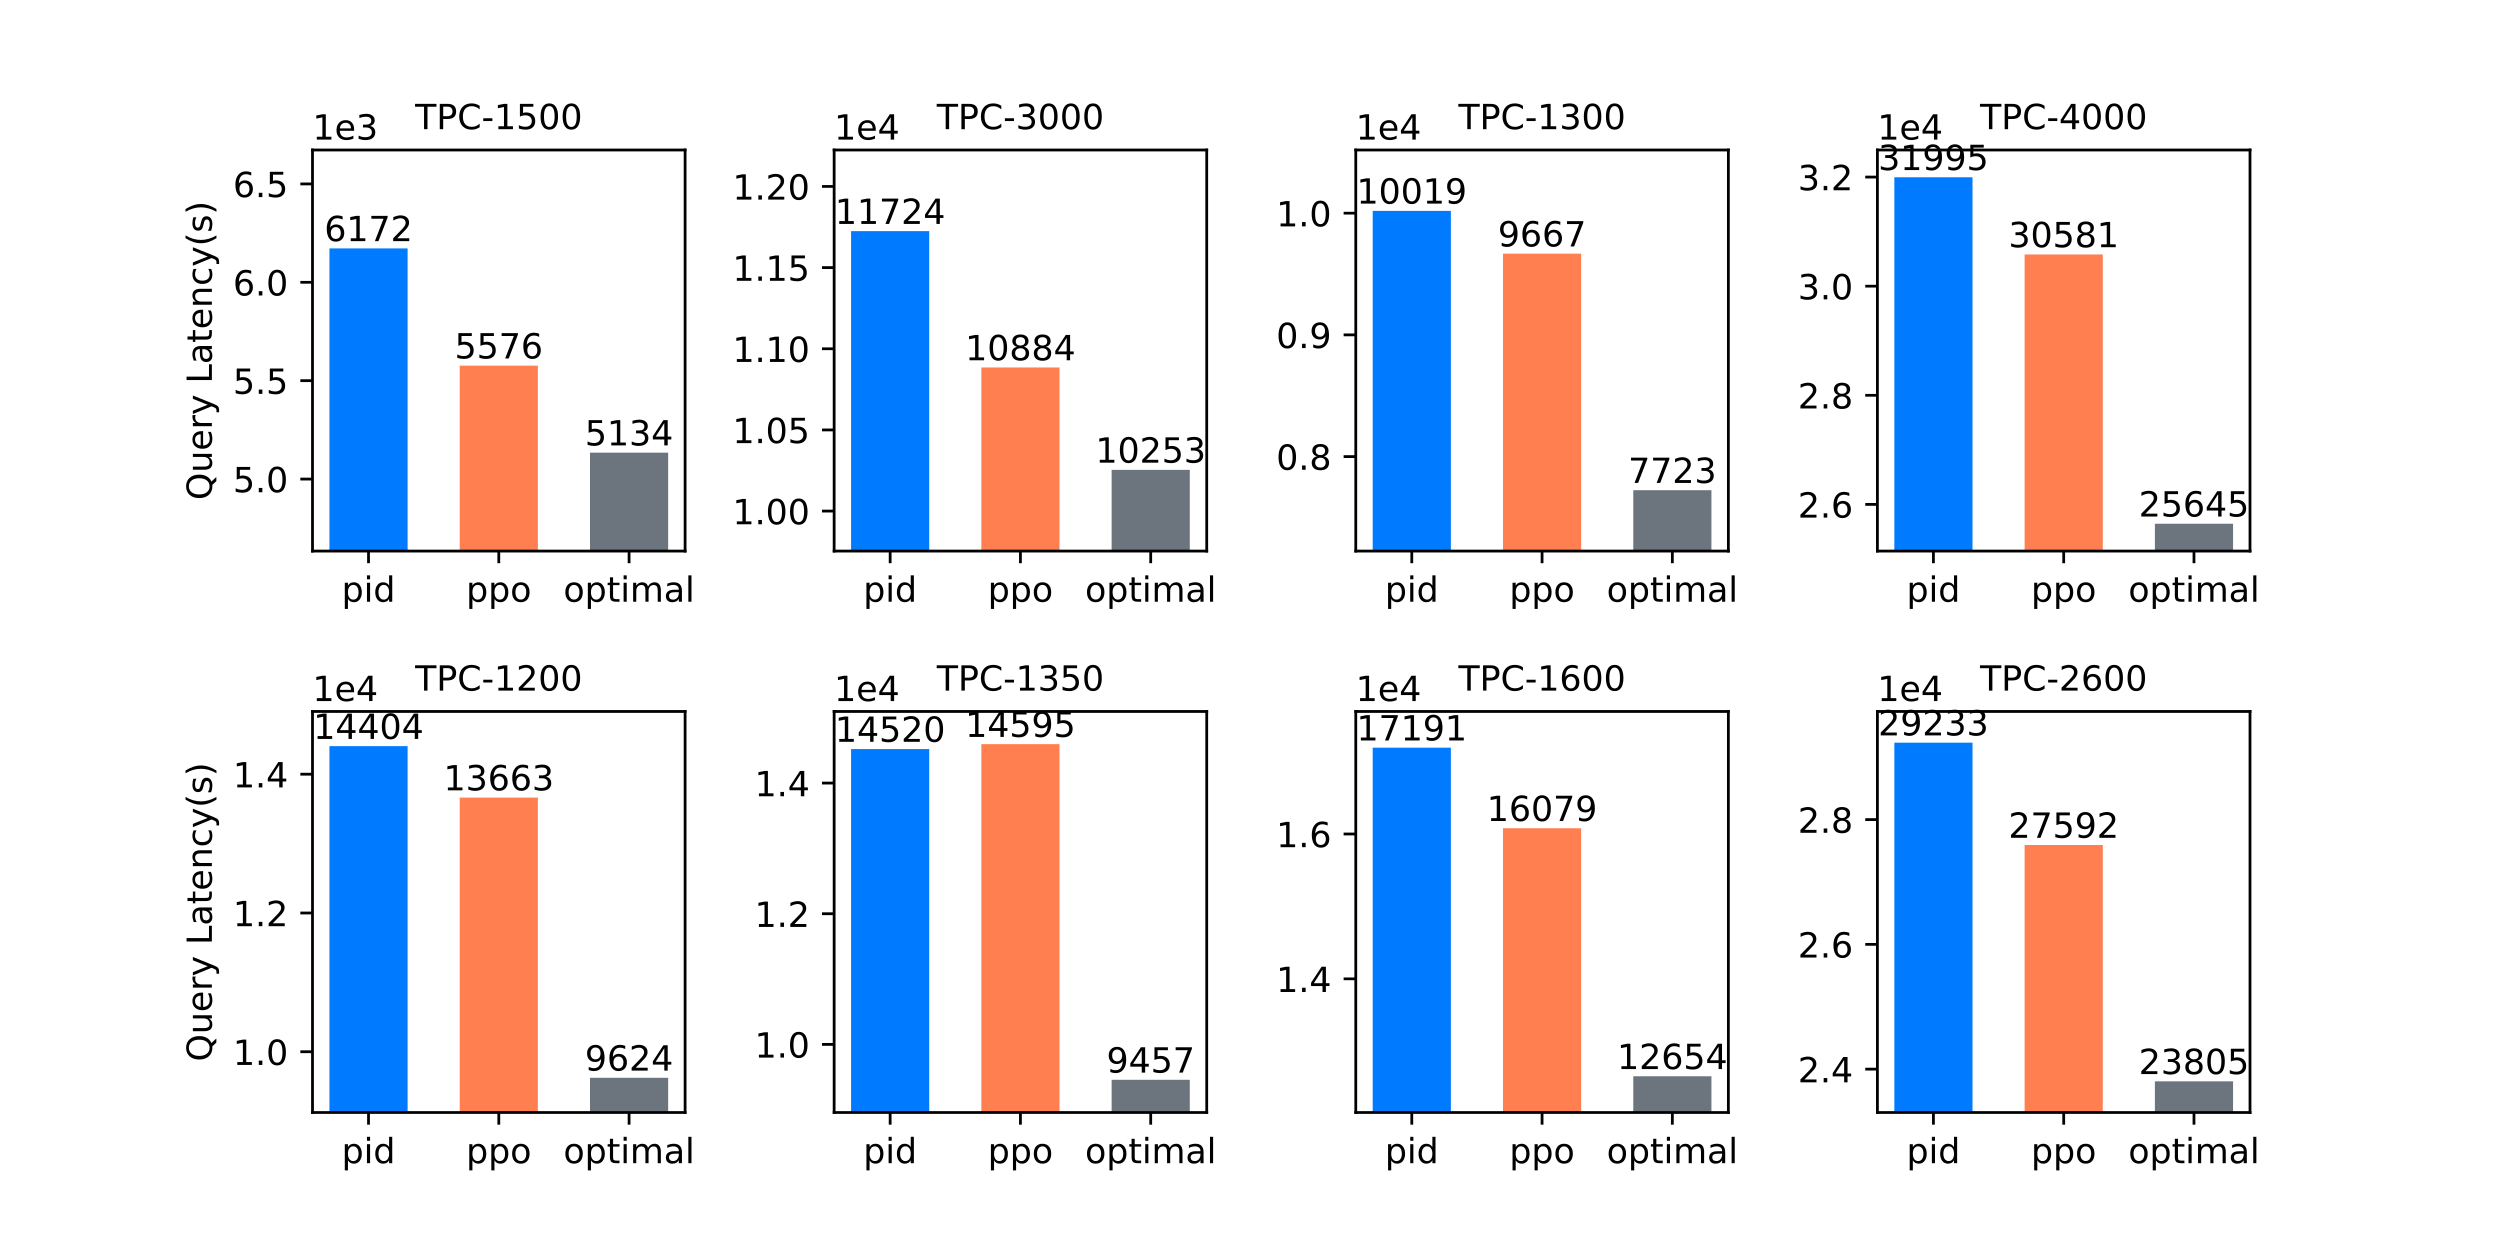 <?xml version="1.0" encoding="utf-8" standalone="no"?>
<!DOCTYPE svg PUBLIC "-//W3C//DTD SVG 1.1//EN"
  "http://www.w3.org/Graphics/SVG/1.1/DTD/svg11.dtd">
<!-- Created with matplotlib (https://matplotlib.org/) -->
<svg height="360pt" version="1.1" viewBox="0 0 720 360" width="720pt" xmlns="http://www.w3.org/2000/svg" xmlns:xlink="http://www.w3.org/1999/xlink">
 <defs>
  <style type="text/css">*{stroke-linecap:butt;stroke-linejoin:round;}</style>
 </defs>
 <g id="figure_1">
  <g id="patch_1">
   <path d="M 0 360 
L 720 360 
L 720 0 
L 0 0 
z
" style="fill:#ffffff;"/>
  </g>
  <g id="axes_1">
   <g id="patch_2">
    <path d="M 90 158.7 
L 197.308 158.7 
L 197.308 43.2 
L 90 43.2 
z
" style="fill:#ffffff;"/>
   </g>
   <g id="patch_3">
    <path clip-path="url(#pbc71d9e3ae)" d="M 94.878 421.308 
L 117.39 421.308 
L 117.39 71.534 
L 94.878 71.534 
z
" style="fill:#007bff;"/>
   </g>
   <g id="patch_4">
    <path clip-path="url(#pbc71d9e3ae)" d="M 132.398 421.308 
L 154.91 421.308 
L 154.91 105.317 
L 132.398 105.317 
z
" style="fill:#ff7f50;"/>
   </g>
   <g id="patch_5">
    <path clip-path="url(#pbc71d9e3ae)" d="M 169.918 421.308 
L 192.43 421.308 
L 192.43 130.366 
L 169.918 130.366 
z
" style="fill:#6c757d;"/>
   </g>
   <g id="matplotlib.axis_1">
    <g id="xtick_1">
     <g id="line2d_1">
      <defs>
       <path d="M 0 0 
L 0 3.5 
" id="mf1411d7d4d" style="stroke:#000000;stroke-width:0.8;"/>
      </defs>
      <g>
       <use style="stroke:#000000;stroke-width:0.8;" x="106.134" xlink:href="#mf1411d7d4d" y="158.7"/>
      </g>
     </g>
     <g id="text_1">
      <!-- pid -->
      <g transform="translate(98.396 173.298)scale(0.1 -0.1)">
       <defs>
        <path d="M 18.109 8.203 
L 18.109 -20.797 
L 9.078 -20.797 
L 9.078 54.688 
L 18.109 54.688 
L 18.109 46.391 
Q 20.953 51.266 25.266 53.625 
Q 29.594 56 35.594 56 
Q 45.562 56 51.781 48.094 
Q 58.016 40.188 58.016 27.297 
Q 58.016 14.406 51.781 6.484 
Q 45.562 -1.422 35.594 -1.422 
Q 29.594 -1.422 25.266 0.953 
Q 20.953 3.328 18.109 8.203 
z
M 48.688 27.297 
Q 48.688 37.203 44.609 42.844 
Q 40.531 48.484 33.406 48.484 
Q 26.266 48.484 22.188 42.844 
Q 18.109 37.203 18.109 27.297 
Q 18.109 17.391 22.188 11.75 
Q 26.266 6.109 33.406 6.109 
Q 40.531 6.109 44.609 11.75 
Q 48.688 17.391 48.688 27.297 
z
" id="DejaVuSans-112"/>
        <path d="M 9.422 54.688 
L 18.406 54.688 
L 18.406 0 
L 9.422 0 
z
M 9.422 75.984 
L 18.406 75.984 
L 18.406 64.594 
L 9.422 64.594 
z
" id="DejaVuSans-105"/>
        <path d="M 45.406 46.391 
L 45.406 75.984 
L 54.391 75.984 
L 54.391 0 
L 45.406 0 
L 45.406 8.203 
Q 42.578 3.328 38.25 0.953 
Q 33.938 -1.422 27.875 -1.422 
Q 17.969 -1.422 11.734 6.484 
Q 5.516 14.406 5.516 27.297 
Q 5.516 40.188 11.734 48.094 
Q 17.969 56 27.875 56 
Q 33.938 56 38.25 53.625 
Q 42.578 51.266 45.406 46.391 
z
M 14.797 27.297 
Q 14.797 17.391 18.875 11.75 
Q 22.953 6.109 30.078 6.109 
Q 37.203 6.109 41.297 11.75 
Q 45.406 17.391 45.406 27.297 
Q 45.406 37.203 41.297 42.844 
Q 37.203 48.484 30.078 48.484 
Q 22.953 48.484 18.875 42.844 
Q 14.797 37.203 14.797 27.297 
z
" id="DejaVuSans-100"/>
       </defs>
       <use xlink:href="#DejaVuSans-112"/>
       <use x="63.477" xlink:href="#DejaVuSans-105"/>
       <use x="91.26" xlink:href="#DejaVuSans-100"/>
      </g>
     </g>
    </g>
    <g id="xtick_2">
     <g id="line2d_2">
      <g>
       <use style="stroke:#000000;stroke-width:0.8;" x="143.654" xlink:href="#mf1411d7d4d" y="158.7"/>
      </g>
     </g>
     <g id="text_2">
      <!-- ppo -->
      <g transform="translate(134.246 173.298)scale(0.1 -0.1)">
       <defs>
        <path d="M 30.609 48.391 
Q 23.391 48.391 19.188 42.75 
Q 14.984 37.109 14.984 27.297 
Q 14.984 17.484 19.156 11.844 
Q 23.344 6.203 30.609 6.203 
Q 37.797 6.203 41.984 11.859 
Q 46.188 17.531 46.188 27.297 
Q 46.188 37.016 41.984 42.703 
Q 37.797 48.391 30.609 48.391 
z
M 30.609 56 
Q 42.328 56 49.016 48.375 
Q 55.719 40.766 55.719 27.297 
Q 55.719 13.875 49.016 6.219 
Q 42.328 -1.422 30.609 -1.422 
Q 18.844 -1.422 12.172 6.219 
Q 5.516 13.875 5.516 27.297 
Q 5.516 40.766 12.172 48.375 
Q 18.844 56 30.609 56 
z
" id="DejaVuSans-111"/>
       </defs>
       <use xlink:href="#DejaVuSans-112"/>
       <use x="63.477" xlink:href="#DejaVuSans-112"/>
       <use x="126.953" xlink:href="#DejaVuSans-111"/>
      </g>
     </g>
    </g>
    <g id="xtick_3">
     <g id="line2d_3">
      <g>
       <use style="stroke:#000000;stroke-width:0.8;" x="181.174" xlink:href="#mf1411d7d4d" y="158.7"/>
      </g>
     </g>
     <g id="text_3">
      <!-- optimal -->
      <g transform="translate(162.268 173.298)scale(0.1 -0.1)">
       <defs>
        <path d="M 18.312 70.219 
L 18.312 54.688 
L 36.812 54.688 
L 36.812 47.703 
L 18.312 47.703 
L 18.312 18.016 
Q 18.312 11.328 20.141 9.422 
Q 21.969 7.516 27.594 7.516 
L 36.812 7.516 
L 36.812 0 
L 27.594 0 
Q 17.188 0 13.234 3.875 
Q 9.281 7.766 9.281 18.016 
L 9.281 47.703 
L 2.688 47.703 
L 2.688 54.688 
L 9.281 54.688 
L 9.281 70.219 
z
" id="DejaVuSans-116"/>
        <path d="M 52 44.188 
Q 55.375 50.25 60.062 53.125 
Q 64.75 56 71.094 56 
Q 79.641 56 84.281 50.016 
Q 88.922 44.047 88.922 33.016 
L 88.922 0 
L 79.891 0 
L 79.891 32.719 
Q 79.891 40.578 77.094 44.375 
Q 74.312 48.188 68.609 48.188 
Q 61.625 48.188 57.562 43.547 
Q 53.516 38.922 53.516 30.906 
L 53.516 0 
L 44.484 0 
L 44.484 32.719 
Q 44.484 40.625 41.703 44.406 
Q 38.922 48.188 33.109 48.188 
Q 26.219 48.188 22.156 43.531 
Q 18.109 38.875 18.109 30.906 
L 18.109 0 
L 9.078 0 
L 9.078 54.688 
L 18.109 54.688 
L 18.109 46.188 
Q 21.188 51.219 25.484 53.609 
Q 29.781 56 35.688 56 
Q 41.656 56 45.828 52.969 
Q 50 49.953 52 44.188 
z
" id="DejaVuSans-109"/>
        <path d="M 34.281 27.484 
Q 23.391 27.484 19.188 25 
Q 14.984 22.516 14.984 16.5 
Q 14.984 11.719 18.141 8.906 
Q 21.297 6.109 26.703 6.109 
Q 34.188 6.109 38.703 11.406 
Q 43.219 16.703 43.219 25.484 
L 43.219 27.484 
z
M 52.203 31.203 
L 52.203 0 
L 43.219 0 
L 43.219 8.297 
Q 40.141 3.328 35.547 0.953 
Q 30.953 -1.422 24.312 -1.422 
Q 15.922 -1.422 10.953 3.297 
Q 6 8.016 6 15.922 
Q 6 25.141 12.172 29.828 
Q 18.359 34.516 30.609 34.516 
L 43.219 34.516 
L 43.219 35.406 
Q 43.219 41.609 39.141 45 
Q 35.062 48.391 27.688 48.391 
Q 23 48.391 18.547 47.266 
Q 14.109 46.141 10.016 43.891 
L 10.016 52.203 
Q 14.938 54.109 19.578 55.047 
Q 24.219 56 28.609 56 
Q 40.484 56 46.344 49.844 
Q 52.203 43.703 52.203 31.203 
z
" id="DejaVuSans-97"/>
        <path d="M 9.422 75.984 
L 18.406 75.984 
L 18.406 0 
L 9.422 0 
z
" id="DejaVuSans-108"/>
       </defs>
       <use xlink:href="#DejaVuSans-111"/>
       <use x="61.182" xlink:href="#DejaVuSans-112"/>
       <use x="124.658" xlink:href="#DejaVuSans-116"/>
       <use x="163.867" xlink:href="#DejaVuSans-105"/>
       <use x="191.65" xlink:href="#DejaVuSans-109"/>
       <use x="289.062" xlink:href="#DejaVuSans-97"/>
       <use x="350.342" xlink:href="#DejaVuSans-108"/>
      </g>
     </g>
    </g>
   </g>
   <g id="matplotlib.axis_2">
    <g id="ytick_1">
     <g id="line2d_4">
      <defs>
       <path d="M 0 0 
L -3.5 0 
" id="m2d20ddaa1f" style="stroke:#000000;stroke-width:0.8;"/>
      </defs>
      <g>
       <use style="stroke:#000000;stroke-width:0.8;" x="90" xlink:href="#m2d20ddaa1f" y="137.968"/>
      </g>
     </g>
     <g id="text_4">
      <!-- 5.0 -->
      <g transform="translate(67.097 141.767)scale(0.1 -0.1)">
       <defs>
        <path d="M 10.797 72.906 
L 49.516 72.906 
L 49.516 64.594 
L 19.828 64.594 
L 19.828 46.734 
Q 21.969 47.469 24.109 47.828 
Q 26.266 48.188 28.422 48.188 
Q 40.625 48.188 47.75 41.5 
Q 54.891 34.812 54.891 23.391 
Q 54.891 11.625 47.562 5.094 
Q 40.234 -1.422 26.906 -1.422 
Q 22.312 -1.422 17.547 -0.641 
Q 12.797 0.141 7.719 1.703 
L 7.719 11.625 
Q 12.109 9.234 16.797 8.062 
Q 21.484 6.891 26.703 6.891 
Q 35.156 6.891 40.078 11.328 
Q 45.016 15.766 45.016 23.391 
Q 45.016 31 40.078 35.438 
Q 35.156 39.891 26.703 39.891 
Q 22.75 39.891 18.812 39.016 
Q 14.891 38.141 10.797 36.281 
z
" id="DejaVuSans-53"/>
        <path d="M 10.688 12.406 
L 21 12.406 
L 21 0 
L 10.688 0 
z
" id="DejaVuSans-46"/>
        <path d="M 31.781 66.406 
Q 24.172 66.406 20.328 58.906 
Q 16.5 51.422 16.5 36.375 
Q 16.5 21.391 20.328 13.891 
Q 24.172 6.391 31.781 6.391 
Q 39.453 6.391 43.281 13.891 
Q 47.125 21.391 47.125 36.375 
Q 47.125 51.422 43.281 58.906 
Q 39.453 66.406 31.781 66.406 
z
M 31.781 74.219 
Q 44.047 74.219 50.516 64.516 
Q 56.984 54.828 56.984 36.375 
Q 56.984 17.969 50.516 8.266 
Q 44.047 -1.422 31.781 -1.422 
Q 19.531 -1.422 13.062 8.266 
Q 6.594 17.969 6.594 36.375 
Q 6.594 54.828 13.062 64.516 
Q 19.531 74.219 31.781 74.219 
z
" id="DejaVuSans-48"/>
       </defs>
       <use xlink:href="#DejaVuSans-53"/>
       <use x="63.623" xlink:href="#DejaVuSans-46"/>
       <use x="95.41" xlink:href="#DejaVuSans-48"/>
      </g>
     </g>
    </g>
    <g id="ytick_2">
     <g id="line2d_5">
      <g>
       <use style="stroke:#000000;stroke-width:0.8;" x="90" xlink:href="#m2d20ddaa1f" y="109.634"/>
      </g>
     </g>
     <g id="text_5">
      <!-- 5.5 -->
      <g transform="translate(67.097 113.433)scale(0.1 -0.1)">
       <use xlink:href="#DejaVuSans-53"/>
       <use x="63.623" xlink:href="#DejaVuSans-46"/>
       <use x="95.41" xlink:href="#DejaVuSans-53"/>
      </g>
     </g>
    </g>
    <g id="ytick_3">
     <g id="line2d_6">
      <g>
       <use style="stroke:#000000;stroke-width:0.8;" x="90" xlink:href="#m2d20ddaa1f" y="81.3"/>
      </g>
     </g>
     <g id="text_6">
      <!-- 6.0 -->
      <g transform="translate(67.097 85.099)scale(0.1 -0.1)">
       <defs>
        <path d="M 33.016 40.375 
Q 26.375 40.375 22.484 35.828 
Q 18.609 31.297 18.609 23.391 
Q 18.609 15.531 22.484 10.953 
Q 26.375 6.391 33.016 6.391 
Q 39.656 6.391 43.531 10.953 
Q 47.406 15.531 47.406 23.391 
Q 47.406 31.297 43.531 35.828 
Q 39.656 40.375 33.016 40.375 
z
M 52.594 71.297 
L 52.594 62.312 
Q 48.875 64.062 45.094 64.984 
Q 41.312 65.922 37.594 65.922 
Q 27.828 65.922 22.672 59.328 
Q 17.531 52.734 16.797 39.406 
Q 19.672 43.656 24.016 45.922 
Q 28.375 48.188 33.594 48.188 
Q 44.578 48.188 50.953 41.516 
Q 57.328 34.859 57.328 23.391 
Q 57.328 12.156 50.688 5.359 
Q 44.047 -1.422 33.016 -1.422 
Q 20.359 -1.422 13.672 8.266 
Q 6.984 17.969 6.984 36.375 
Q 6.984 53.656 15.188 63.938 
Q 23.391 74.219 37.203 74.219 
Q 40.922 74.219 44.703 73.484 
Q 48.484 72.75 52.594 71.297 
z
" id="DejaVuSans-54"/>
       </defs>
       <use xlink:href="#DejaVuSans-54"/>
       <use x="63.623" xlink:href="#DejaVuSans-46"/>
       <use x="95.41" xlink:href="#DejaVuSans-48"/>
      </g>
     </g>
    </g>
    <g id="ytick_4">
     <g id="line2d_7">
      <g>
       <use style="stroke:#000000;stroke-width:0.8;" x="90" xlink:href="#m2d20ddaa1f" y="52.966"/>
      </g>
     </g>
     <g id="text_7">
      <!-- 6.5 -->
      <g transform="translate(67.097 56.765)scale(0.1 -0.1)">
       <use xlink:href="#DejaVuSans-54"/>
       <use x="63.623" xlink:href="#DejaVuSans-46"/>
       <use x="95.41" xlink:href="#DejaVuSans-53"/>
      </g>
     </g>
    </g>
    <g id="text_8">
     <!-- Query Latency(s) -->
     <g transform="translate(61.017 144.005)rotate(-90)scale(0.1 -0.1)">
      <defs>
       <path d="M 39.406 66.219 
Q 28.656 66.219 22.328 58.203 
Q 16.016 50.203 16.016 36.375 
Q 16.016 22.609 22.328 14.594 
Q 28.656 6.594 39.406 6.594 
Q 50.141 6.594 56.422 14.594 
Q 62.703 22.609 62.703 36.375 
Q 62.703 50.203 56.422 58.203 
Q 50.141 66.219 39.406 66.219 
z
M 53.219 1.312 
L 66.219 -12.891 
L 54.297 -12.891 
L 43.5 -1.219 
Q 41.891 -1.312 41.031 -1.359 
Q 40.188 -1.422 39.406 -1.422 
Q 24.031 -1.422 14.812 8.859 
Q 5.609 19.141 5.609 36.375 
Q 5.609 53.656 14.812 63.938 
Q 24.031 74.219 39.406 74.219 
Q 54.734 74.219 63.906 63.938 
Q 73.094 53.656 73.094 36.375 
Q 73.094 23.688 67.984 14.641 
Q 62.891 5.609 53.219 1.312 
z
" id="DejaVuSans-81"/>
       <path d="M 8.5 21.578 
L 8.5 54.688 
L 17.484 54.688 
L 17.484 21.922 
Q 17.484 14.156 20.5 10.266 
Q 23.531 6.391 29.594 6.391 
Q 36.859 6.391 41.078 11.031 
Q 45.312 15.672 45.312 23.688 
L 45.312 54.688 
L 54.297 54.688 
L 54.297 0 
L 45.312 0 
L 45.312 8.406 
Q 42.047 3.422 37.719 1 
Q 33.406 -1.422 27.688 -1.422 
Q 18.266 -1.422 13.375 4.438 
Q 8.5 10.297 8.5 21.578 
z
M 31.109 56 
z
" id="DejaVuSans-117"/>
       <path d="M 56.203 29.594 
L 56.203 25.203 
L 14.891 25.203 
Q 15.484 15.922 20.484 11.062 
Q 25.484 6.203 34.422 6.203 
Q 39.594 6.203 44.453 7.469 
Q 49.312 8.734 54.109 11.281 
L 54.109 2.781 
Q 49.266 0.734 44.188 -0.344 
Q 39.109 -1.422 33.891 -1.422 
Q 20.797 -1.422 13.156 6.188 
Q 5.516 13.812 5.516 26.812 
Q 5.516 40.234 12.766 48.109 
Q 20.016 56 32.328 56 
Q 43.359 56 49.781 48.891 
Q 56.203 41.797 56.203 29.594 
z
M 47.219 32.234 
Q 47.125 39.594 43.094 43.984 
Q 39.062 48.391 32.422 48.391 
Q 24.906 48.391 20.391 44.141 
Q 15.875 39.891 15.188 32.172 
z
" id="DejaVuSans-101"/>
       <path d="M 41.109 46.297 
Q 39.594 47.172 37.812 47.578 
Q 36.031 48 33.891 48 
Q 26.266 48 22.188 43.047 
Q 18.109 38.094 18.109 28.812 
L 18.109 0 
L 9.078 0 
L 9.078 54.688 
L 18.109 54.688 
L 18.109 46.188 
Q 20.953 51.172 25.484 53.578 
Q 30.031 56 36.531 56 
Q 37.453 56 38.578 55.875 
Q 39.703 55.766 41.062 55.516 
z
" id="DejaVuSans-114"/>
       <path d="M 32.172 -5.078 
Q 28.375 -14.844 24.75 -17.812 
Q 21.141 -20.797 15.094 -20.797 
L 7.906 -20.797 
L 7.906 -13.281 
L 13.188 -13.281 
Q 16.891 -13.281 18.938 -11.516 
Q 21 -9.766 23.484 -3.219 
L 25.094 0.875 
L 2.984 54.688 
L 12.5 54.688 
L 29.594 11.922 
L 46.688 54.688 
L 56.203 54.688 
z
" id="DejaVuSans-121"/>
       <path id="DejaVuSans-32"/>
       <path d="M 9.812 72.906 
L 19.672 72.906 
L 19.672 8.297 
L 55.172 8.297 
L 55.172 0 
L 9.812 0 
z
" id="DejaVuSans-76"/>
       <path d="M 54.891 33.016 
L 54.891 0 
L 45.906 0 
L 45.906 32.719 
Q 45.906 40.484 42.875 44.328 
Q 39.844 48.188 33.797 48.188 
Q 26.516 48.188 22.312 43.547 
Q 18.109 38.922 18.109 30.906 
L 18.109 0 
L 9.078 0 
L 9.078 54.688 
L 18.109 54.688 
L 18.109 46.188 
Q 21.344 51.125 25.703 53.562 
Q 30.078 56 35.797 56 
Q 45.219 56 50.047 50.172 
Q 54.891 44.344 54.891 33.016 
z
" id="DejaVuSans-110"/>
       <path d="M 48.781 52.594 
L 48.781 44.188 
Q 44.969 46.297 41.141 47.344 
Q 37.312 48.391 33.406 48.391 
Q 24.656 48.391 19.812 42.844 
Q 14.984 37.312 14.984 27.297 
Q 14.984 17.281 19.812 11.734 
Q 24.656 6.203 33.406 6.203 
Q 37.312 6.203 41.141 7.25 
Q 44.969 8.297 48.781 10.406 
L 48.781 2.094 
Q 45.016 0.344 40.984 -0.531 
Q 36.969 -1.422 32.422 -1.422 
Q 20.062 -1.422 12.781 6.344 
Q 5.516 14.109 5.516 27.297 
Q 5.516 40.672 12.859 48.328 
Q 20.219 56 33.016 56 
Q 37.156 56 41.109 55.141 
Q 45.062 54.297 48.781 52.594 
z
" id="DejaVuSans-99"/>
       <path d="M 31 75.875 
Q 24.469 64.656 21.281 53.656 
Q 18.109 42.672 18.109 31.391 
Q 18.109 20.125 21.312 9.062 
Q 24.516 -2 31 -13.188 
L 23.188 -13.188 
Q 15.875 -1.703 12.234 9.375 
Q 8.594 20.453 8.594 31.391 
Q 8.594 42.281 12.203 53.312 
Q 15.828 64.359 23.188 75.875 
z
" id="DejaVuSans-40"/>
       <path d="M 44.281 53.078 
L 44.281 44.578 
Q 40.484 46.531 36.375 47.5 
Q 32.281 48.484 27.875 48.484 
Q 21.188 48.484 17.844 46.438 
Q 14.5 44.391 14.5 40.281 
Q 14.5 37.156 16.891 35.375 
Q 19.281 33.594 26.516 31.984 
L 29.594 31.297 
Q 39.156 29.25 43.188 25.516 
Q 47.219 21.781 47.219 15.094 
Q 47.219 7.469 41.188 3.016 
Q 35.156 -1.422 24.609 -1.422 
Q 20.219 -1.422 15.453 -0.562 
Q 10.688 0.297 5.422 2 
L 5.422 11.281 
Q 10.406 8.688 15.234 7.391 
Q 20.062 6.109 24.812 6.109 
Q 31.156 6.109 34.562 8.281 
Q 37.984 10.453 37.984 14.406 
Q 37.984 18.062 35.516 20.016 
Q 33.062 21.969 24.703 23.781 
L 21.578 24.516 
Q 13.234 26.266 9.516 29.906 
Q 5.812 33.547 5.812 39.891 
Q 5.812 47.609 11.281 51.797 
Q 16.75 56 26.812 56 
Q 31.781 56 36.172 55.266 
Q 40.578 54.547 44.281 53.078 
z
" id="DejaVuSans-115"/>
       <path d="M 8.016 75.875 
L 15.828 75.875 
Q 23.141 64.359 26.781 53.312 
Q 30.422 42.281 30.422 31.391 
Q 30.422 20.453 26.781 9.375 
Q 23.141 -1.703 15.828 -13.188 
L 8.016 -13.188 
Q 14.5 -2 17.703 9.062 
Q 20.906 20.125 20.906 31.391 
Q 20.906 42.672 17.703 53.656 
Q 14.5 64.656 8.016 75.875 
z
" id="DejaVuSans-41"/>
      </defs>
      <use xlink:href="#DejaVuSans-81"/>
      <use x="78.711" xlink:href="#DejaVuSans-117"/>
      <use x="142.09" xlink:href="#DejaVuSans-101"/>
      <use x="203.613" xlink:href="#DejaVuSans-114"/>
      <use x="244.727" xlink:href="#DejaVuSans-121"/>
      <use x="303.906" xlink:href="#DejaVuSans-32"/>
      <use x="335.693" xlink:href="#DejaVuSans-76"/>
      <use x="391.406" xlink:href="#DejaVuSans-97"/>
      <use x="452.686" xlink:href="#DejaVuSans-116"/>
      <use x="491.895" xlink:href="#DejaVuSans-101"/>
      <use x="553.418" xlink:href="#DejaVuSans-110"/>
      <use x="616.797" xlink:href="#DejaVuSans-99"/>
      <use x="671.777" xlink:href="#DejaVuSans-121"/>
      <use x="730.957" xlink:href="#DejaVuSans-40"/>
      <use x="769.971" xlink:href="#DejaVuSans-115"/>
      <use x="822.07" xlink:href="#DejaVuSans-41"/>
     </g>
    </g>
    <g id="text_9">
     <!-- 1e3 -->
     <g transform="translate(90 40.2)scale(0.1 -0.1)">
      <defs>
       <path d="M 12.406 8.297 
L 28.516 8.297 
L 28.516 63.922 
L 10.984 60.406 
L 10.984 69.391 
L 28.422 72.906 
L 38.281 72.906 
L 38.281 8.297 
L 54.391 8.297 
L 54.391 0 
L 12.406 0 
z
" id="DejaVuSans-49"/>
       <path d="M 40.578 39.312 
Q 47.656 37.797 51.625 33 
Q 55.609 28.219 55.609 21.188 
Q 55.609 10.406 48.188 4.484 
Q 40.766 -1.422 27.094 -1.422 
Q 22.516 -1.422 17.656 -0.516 
Q 12.797 0.391 7.625 2.203 
L 7.625 11.719 
Q 11.719 9.328 16.594 8.109 
Q 21.484 6.891 26.812 6.891 
Q 36.078 6.891 40.938 10.547 
Q 45.797 14.203 45.797 21.188 
Q 45.797 27.641 41.281 31.266 
Q 36.766 34.906 28.719 34.906 
L 20.219 34.906 
L 20.219 43.016 
L 29.109 43.016 
Q 36.375 43.016 40.234 45.922 
Q 44.094 48.828 44.094 54.297 
Q 44.094 59.906 40.109 62.906 
Q 36.141 65.922 28.719 65.922 
Q 24.656 65.922 20.016 65.031 
Q 15.375 64.156 9.812 62.312 
L 9.812 71.094 
Q 15.438 72.656 20.344 73.438 
Q 25.25 74.219 29.594 74.219 
Q 40.828 74.219 47.359 69.109 
Q 53.906 64.016 53.906 55.328 
Q 53.906 49.266 50.438 45.094 
Q 46.969 40.922 40.578 39.312 
z
" id="DejaVuSans-51"/>
      </defs>
      <use xlink:href="#DejaVuSans-49"/>
      <use x="63.623" xlink:href="#DejaVuSans-101"/>
      <use x="125.146" xlink:href="#DejaVuSans-51"/>
     </g>
    </g>
   </g>
   <g id="patch_6">
    <path d="M 90 158.7 
L 90 43.2 
" style="fill:none;stroke:#000000;stroke-linecap:square;stroke-linejoin:miter;stroke-width:0.8;"/>
   </g>
   <g id="patch_7">
    <path d="M 197.308 158.7 
L 197.308 43.2 
" style="fill:none;stroke:#000000;stroke-linecap:square;stroke-linejoin:miter;stroke-width:0.8;"/>
   </g>
   <g id="patch_8">
    <path d="M 90 158.7 
L 197.308 158.7 
" style="fill:none;stroke:#000000;stroke-linecap:square;stroke-linejoin:miter;stroke-width:0.8;"/>
   </g>
   <g id="patch_9">
    <path d="M 90 43.2 
L 197.308 43.2 
" style="fill:none;stroke:#000000;stroke-linecap:square;stroke-linejoin:miter;stroke-width:0.8;"/>
   </g>
   <g id="text_10">
    <!-- 6172 -->
    <g transform="translate(93.409 69.451)scale(0.1 -0.1)">
     <defs>
      <path d="M 8.203 72.906 
L 55.078 72.906 
L 55.078 68.703 
L 28.609 0 
L 18.312 0 
L 43.219 64.594 
L 8.203 64.594 
z
" id="DejaVuSans-55"/>
      <path d="M 19.188 8.297 
L 53.609 8.297 
L 53.609 0 
L 7.328 0 
L 7.328 8.297 
Q 12.938 14.109 22.625 23.891 
Q 32.328 33.688 34.812 36.531 
Q 39.547 41.844 41.422 45.531 
Q 43.312 49.219 43.312 52.781 
Q 43.312 58.594 39.234 62.25 
Q 35.156 65.922 28.609 65.922 
Q 23.969 65.922 18.812 64.312 
Q 13.672 62.703 7.812 59.422 
L 7.812 69.391 
Q 13.766 71.781 18.938 73 
Q 24.125 74.219 28.422 74.219 
Q 39.75 74.219 46.484 68.547 
Q 53.219 62.891 53.219 53.422 
Q 53.219 48.922 51.531 44.891 
Q 49.859 40.875 45.406 35.406 
Q 44.188 33.984 37.641 27.219 
Q 31.109 20.453 19.188 8.297 
z
" id="DejaVuSans-50"/>
     </defs>
     <use xlink:href="#DejaVuSans-54"/>
     <use x="63.623" xlink:href="#DejaVuSans-49"/>
     <use x="127.246" xlink:href="#DejaVuSans-55"/>
     <use x="190.869" xlink:href="#DejaVuSans-50"/>
    </g>
   </g>
   <g id="text_11">
    <!-- 5576 -->
    <g transform="translate(130.929 103.234)scale(0.1 -0.1)">
     <use xlink:href="#DejaVuSans-53"/>
     <use x="63.623" xlink:href="#DejaVuSans-53"/>
     <use x="127.246" xlink:href="#DejaVuSans-55"/>
     <use x="190.869" xlink:href="#DejaVuSans-54"/>
    </g>
   </g>
   <g id="text_12">
    <!-- 5134 -->
    <g transform="translate(168.449 128.284)scale(0.1 -0.1)">
     <defs>
      <path d="M 37.797 64.312 
L 12.891 25.391 
L 37.797 25.391 
z
M 35.203 72.906 
L 47.609 72.906 
L 47.609 25.391 
L 58.016 25.391 
L 58.016 17.188 
L 47.609 17.188 
L 47.609 0 
L 37.797 0 
L 37.797 17.188 
L 4.891 17.188 
L 4.891 26.703 
z
" id="DejaVuSans-52"/>
     </defs>
     <use xlink:href="#DejaVuSans-53"/>
     <use x="63.623" xlink:href="#DejaVuSans-49"/>
     <use x="127.246" xlink:href="#DejaVuSans-51"/>
     <use x="190.869" xlink:href="#DejaVuSans-52"/>
    </g>
   </g>
   <g id="text_13">
    <!-- TPC-1500 -->
    <g transform="translate(119.565 37.2)scale(0.1 -0.1)">
     <defs>
      <path d="M -0.297 72.906 
L 61.375 72.906 
L 61.375 64.594 
L 35.5 64.594 
L 35.5 0 
L 25.594 0 
L 25.594 64.594 
L -0.297 64.594 
z
" id="DejaVuSans-84"/>
      <path d="M 19.672 64.797 
L 19.672 37.406 
L 32.078 37.406 
Q 38.969 37.406 42.719 40.969 
Q 46.484 44.531 46.484 51.125 
Q 46.484 57.672 42.719 61.234 
Q 38.969 64.797 32.078 64.797 
z
M 9.812 72.906 
L 32.078 72.906 
Q 44.344 72.906 50.609 67.359 
Q 56.891 61.812 56.891 51.125 
Q 56.891 40.328 50.609 34.812 
Q 44.344 29.297 32.078 29.297 
L 19.672 29.297 
L 19.672 0 
L 9.812 0 
z
" id="DejaVuSans-80"/>
      <path d="M 64.406 67.281 
L 64.406 56.891 
Q 59.422 61.531 53.781 63.812 
Q 48.141 66.109 41.797 66.109 
Q 29.297 66.109 22.656 58.469 
Q 16.016 50.828 16.016 36.375 
Q 16.016 21.969 22.656 14.328 
Q 29.297 6.688 41.797 6.688 
Q 48.141 6.688 53.781 8.984 
Q 59.422 11.281 64.406 15.922 
L 64.406 5.609 
Q 59.234 2.094 53.438 0.328 
Q 47.656 -1.422 41.219 -1.422 
Q 24.656 -1.422 15.125 8.703 
Q 5.609 18.844 5.609 36.375 
Q 5.609 53.953 15.125 64.078 
Q 24.656 74.219 41.219 74.219 
Q 47.75 74.219 53.531 72.484 
Q 59.328 70.75 64.406 67.281 
z
" id="DejaVuSans-67"/>
      <path d="M 4.891 31.391 
L 31.203 31.391 
L 31.203 23.391 
L 4.891 23.391 
z
" id="DejaVuSans-45"/>
     </defs>
     <use xlink:href="#DejaVuSans-84"/>
     <use x="61.084" xlink:href="#DejaVuSans-80"/>
     <use x="121.387" xlink:href="#DejaVuSans-67"/>
     <use x="191.211" xlink:href="#DejaVuSans-45"/>
     <use x="227.295" xlink:href="#DejaVuSans-49"/>
     <use x="290.918" xlink:href="#DejaVuSans-53"/>
     <use x="354.541" xlink:href="#DejaVuSans-48"/>
     <use x="418.164" xlink:href="#DejaVuSans-48"/>
    </g>
   </g>
  </g>
  <g id="axes_2">
   <g id="patch_10">
    <path d="M 240.231 158.7 
L 347.538 158.7 
L 347.538 43.2 
L 240.231 43.2 
z
" style="fill:#ffffff;"/>
   </g>
   <g id="patch_11">
    <path clip-path="url(#p3a60c5206f)" d="M 245.108 614.685 
L 267.62 614.685 
L 267.62 66.575 
L 245.108 66.575 
z
" style="fill:#007bff;"/>
   </g>
   <g id="patch_12">
    <path clip-path="url(#p3a60c5206f)" d="M 282.629 614.685 
L 305.141 614.685 
L 305.141 105.834 
L 282.629 105.834 
z
" style="fill:#ff7f50;"/>
   </g>
   <g id="patch_13">
    <path clip-path="url(#p3a60c5206f)" d="M 320.149 614.685 
L 342.661 614.685 
L 342.661 135.325 
L 320.149 135.325 
z
" style="fill:#6c757d;"/>
   </g>
   <g id="matplotlib.axis_3">
    <g id="xtick_4">
     <g id="line2d_8">
      <g>
       <use style="stroke:#000000;stroke-width:0.8;" x="256.364" xlink:href="#mf1411d7d4d" y="158.7"/>
      </g>
     </g>
     <g id="text_14">
      <!-- pid -->
      <g transform="translate(248.627 173.298)scale(0.1 -0.1)">
       <use xlink:href="#DejaVuSans-112"/>
       <use x="63.477" xlink:href="#DejaVuSans-105"/>
       <use x="91.26" xlink:href="#DejaVuSans-100"/>
      </g>
     </g>
    </g>
    <g id="xtick_5">
     <g id="line2d_9">
      <g>
       <use style="stroke:#000000;stroke-width:0.8;" x="293.885" xlink:href="#mf1411d7d4d" y="158.7"/>
      </g>
     </g>
     <g id="text_15">
      <!-- ppo -->
      <g transform="translate(284.477 173.298)scale(0.1 -0.1)">
       <use xlink:href="#DejaVuSans-112"/>
       <use x="63.477" xlink:href="#DejaVuSans-112"/>
       <use x="126.953" xlink:href="#DejaVuSans-111"/>
      </g>
     </g>
    </g>
    <g id="xtick_6">
     <g id="line2d_10">
      <g>
       <use style="stroke:#000000;stroke-width:0.8;" x="331.405" xlink:href="#mf1411d7d4d" y="158.7"/>
      </g>
     </g>
     <g id="text_16">
      <!-- optimal -->
      <g transform="translate(312.499 173.298)scale(0.1 -0.1)">
       <use xlink:href="#DejaVuSans-111"/>
       <use x="61.182" xlink:href="#DejaVuSans-112"/>
       <use x="124.658" xlink:href="#DejaVuSans-116"/>
       <use x="163.867" xlink:href="#DejaVuSans-105"/>
       <use x="191.65" xlink:href="#DejaVuSans-109"/>
       <use x="289.062" xlink:href="#DejaVuSans-97"/>
       <use x="350.342" xlink:href="#DejaVuSans-108"/>
      </g>
     </g>
    </g>
   </g>
   <g id="matplotlib.axis_4">
    <g id="ytick_5">
     <g id="line2d_11">
      <g>
       <use style="stroke:#000000;stroke-width:0.8;" x="240.231" xlink:href="#m2d20ddaa1f" y="147.192"/>
      </g>
     </g>
     <g id="text_17">
      <!-- 1.00 -->
      <g transform="translate(210.965 150.991)scale(0.1 -0.1)">
       <use xlink:href="#DejaVuSans-49"/>
       <use x="63.623" xlink:href="#DejaVuSans-46"/>
       <use x="95.41" xlink:href="#DejaVuSans-48"/>
       <use x="159.033" xlink:href="#DejaVuSans-48"/>
      </g>
     </g>
    </g>
    <g id="ytick_6">
     <g id="line2d_12">
      <g>
       <use style="stroke:#000000;stroke-width:0.8;" x="240.231" xlink:href="#m2d20ddaa1f" y="123.818"/>
      </g>
     </g>
     <g id="text_18">
      <!-- 1.05 -->
      <g transform="translate(210.965 127.617)scale(0.1 -0.1)">
       <use xlink:href="#DejaVuSans-49"/>
       <use x="63.623" xlink:href="#DejaVuSans-46"/>
       <use x="95.41" xlink:href="#DejaVuSans-48"/>
       <use x="159.033" xlink:href="#DejaVuSans-53"/>
      </g>
     </g>
    </g>
    <g id="ytick_7">
     <g id="line2d_13">
      <g>
       <use style="stroke:#000000;stroke-width:0.8;" x="240.231" xlink:href="#m2d20ddaa1f" y="100.443"/>
      </g>
     </g>
     <g id="text_19">
      <!-- 1.10 -->
      <g transform="translate(210.965 104.242)scale(0.1 -0.1)">
       <use xlink:href="#DejaVuSans-49"/>
       <use x="63.623" xlink:href="#DejaVuSans-46"/>
       <use x="95.41" xlink:href="#DejaVuSans-49"/>
       <use x="159.033" xlink:href="#DejaVuSans-48"/>
      </g>
     </g>
    </g>
    <g id="ytick_8">
     <g id="line2d_14">
      <g>
       <use style="stroke:#000000;stroke-width:0.8;" x="240.231" xlink:href="#m2d20ddaa1f" y="77.068"/>
      </g>
     </g>
     <g id="text_20">
      <!-- 1.15 -->
      <g transform="translate(210.965 80.867)scale(0.1 -0.1)">
       <use xlink:href="#DejaVuSans-49"/>
       <use x="63.623" xlink:href="#DejaVuSans-46"/>
       <use x="95.41" xlink:href="#DejaVuSans-49"/>
       <use x="159.033" xlink:href="#DejaVuSans-53"/>
      </g>
     </g>
    </g>
    <g id="ytick_9">
     <g id="line2d_15">
      <g>
       <use style="stroke:#000000;stroke-width:0.8;" x="240.231" xlink:href="#m2d20ddaa1f" y="53.694"/>
      </g>
     </g>
     <g id="text_21">
      <!-- 1.20 -->
      <g transform="translate(210.965 57.493)scale(0.1 -0.1)">
       <use xlink:href="#DejaVuSans-49"/>
       <use x="63.623" xlink:href="#DejaVuSans-46"/>
       <use x="95.41" xlink:href="#DejaVuSans-50"/>
       <use x="159.033" xlink:href="#DejaVuSans-48"/>
      </g>
     </g>
    </g>
    <g id="text_22">
     <!-- 1e4 -->
     <g transform="translate(240.231 40.2)scale(0.1 -0.1)">
      <use xlink:href="#DejaVuSans-49"/>
      <use x="63.623" xlink:href="#DejaVuSans-101"/>
      <use x="125.146" xlink:href="#DejaVuSans-52"/>
     </g>
    </g>
   </g>
   <g id="patch_14">
    <path d="M 240.231 158.7 
L 240.231 43.2 
" style="fill:none;stroke:#000000;stroke-linecap:square;stroke-linejoin:miter;stroke-width:0.8;"/>
   </g>
   <g id="patch_15">
    <path d="M 347.538 158.7 
L 347.538 43.2 
" style="fill:none;stroke:#000000;stroke-linecap:square;stroke-linejoin:miter;stroke-width:0.8;"/>
   </g>
   <g id="patch_16">
    <path d="M 240.231 158.7 
L 347.538 158.7 
" style="fill:none;stroke:#000000;stroke-linecap:square;stroke-linejoin:miter;stroke-width:0.8;"/>
   </g>
   <g id="patch_17">
    <path d="M 240.231 43.2 
L 347.538 43.2 
" style="fill:none;stroke:#000000;stroke-linecap:square;stroke-linejoin:miter;stroke-width:0.8;"/>
   </g>
   <g id="text_23">
    <!-- 11724 -->
    <g transform="translate(240.458 64.493)scale(0.1 -0.1)">
     <use xlink:href="#DejaVuSans-49"/>
     <use x="63.623" xlink:href="#DejaVuSans-49"/>
     <use x="127.246" xlink:href="#DejaVuSans-55"/>
     <use x="190.869" xlink:href="#DejaVuSans-50"/>
     <use x="254.492" xlink:href="#DejaVuSans-52"/>
    </g>
   </g>
   <g id="text_24">
    <!-- 10884 -->
    <g transform="translate(277.978 103.752)scale(0.1 -0.1)">
     <defs>
      <path d="M 31.781 34.625 
Q 24.75 34.625 20.719 30.859 
Q 16.703 27.094 16.703 20.516 
Q 16.703 13.922 20.719 10.156 
Q 24.75 6.391 31.781 6.391 
Q 38.812 6.391 42.859 10.172 
Q 46.922 13.969 46.922 20.516 
Q 46.922 27.094 42.891 30.859 
Q 38.875 34.625 31.781 34.625 
z
M 21.922 38.812 
Q 15.578 40.375 12.031 44.719 
Q 8.5 49.078 8.5 55.328 
Q 8.5 64.062 14.719 69.141 
Q 20.953 74.219 31.781 74.219 
Q 42.672 74.219 48.875 69.141 
Q 55.078 64.062 55.078 55.328 
Q 55.078 49.078 51.531 44.719 
Q 48 40.375 41.703 38.812 
Q 48.828 37.156 52.797 32.312 
Q 56.781 27.484 56.781 20.516 
Q 56.781 9.906 50.312 4.234 
Q 43.844 -1.422 31.781 -1.422 
Q 19.734 -1.422 13.25 4.234 
Q 6.781 9.906 6.781 20.516 
Q 6.781 27.484 10.781 32.312 
Q 14.797 37.156 21.922 38.812 
z
M 18.312 54.391 
Q 18.312 48.734 21.844 45.562 
Q 25.391 42.391 31.781 42.391 
Q 38.141 42.391 41.719 45.562 
Q 45.312 48.734 45.312 54.391 
Q 45.312 60.062 41.719 63.234 
Q 38.141 66.406 31.781 66.406 
Q 25.391 66.406 21.844 63.234 
Q 18.312 60.062 18.312 54.391 
z
" id="DejaVuSans-56"/>
     </defs>
     <use xlink:href="#DejaVuSans-49"/>
     <use x="63.623" xlink:href="#DejaVuSans-48"/>
     <use x="127.246" xlink:href="#DejaVuSans-56"/>
     <use x="190.869" xlink:href="#DejaVuSans-56"/>
     <use x="254.492" xlink:href="#DejaVuSans-52"/>
    </g>
   </g>
   <g id="text_25">
    <!-- 10253 -->
    <g transform="translate(315.499 133.243)scale(0.1 -0.1)">
     <use xlink:href="#DejaVuSans-49"/>
     <use x="63.623" xlink:href="#DejaVuSans-48"/>
     <use x="127.246" xlink:href="#DejaVuSans-50"/>
     <use x="190.869" xlink:href="#DejaVuSans-53"/>
     <use x="254.492" xlink:href="#DejaVuSans-51"/>
    </g>
   </g>
   <g id="text_26">
    <!-- TPC-3000 -->
    <g transform="translate(269.796 37.2)scale(0.1 -0.1)">
     <use xlink:href="#DejaVuSans-84"/>
     <use x="61.084" xlink:href="#DejaVuSans-80"/>
     <use x="121.387" xlink:href="#DejaVuSans-67"/>
     <use x="191.211" xlink:href="#DejaVuSans-45"/>
     <use x="227.295" xlink:href="#DejaVuSans-51"/>
     <use x="290.918" xlink:href="#DejaVuSans-48"/>
     <use x="354.541" xlink:href="#DejaVuSans-48"/>
     <use x="418.164" xlink:href="#DejaVuSans-48"/>
    </g>
   </g>
  </g>
  <g id="axes_3">
   <g id="patch_18">
    <path d="M 390.462 158.7 
L 497.769 158.7 
L 497.769 43.2 
L 390.462 43.2 
z
" style="fill:#ffffff;"/>
   </g>
   <g id="patch_19">
    <path clip-path="url(#p694f2cdac9)" d="M 395.339 411.893 
L 417.851 411.893 
L 417.851 60.725 
L 395.339 60.725 
z
" style="fill:#007bff;"/>
   </g>
   <g id="patch_20">
    <path clip-path="url(#p694f2cdac9)" d="M 432.859 411.893 
L 455.371 411.893 
L 455.371 73.063 
L 432.859 73.063 
z
" style="fill:#ff7f50;"/>
   </g>
   <g id="patch_21">
    <path clip-path="url(#p694f2cdac9)" d="M 470.38 411.893 
L 492.892 411.893 
L 492.892 141.175 
L 470.38 141.175 
z
" style="fill:#6c757d;"/>
   </g>
   <g id="matplotlib.axis_5">
    <g id="xtick_7">
     <g id="line2d_16">
      <g>
       <use style="stroke:#000000;stroke-width:0.8;" x="406.595" xlink:href="#mf1411d7d4d" y="158.7"/>
      </g>
     </g>
     <g id="text_27">
      <!-- pid -->
      <g transform="translate(398.858 173.298)scale(0.1 -0.1)">
       <use xlink:href="#DejaVuSans-112"/>
       <use x="63.477" xlink:href="#DejaVuSans-105"/>
       <use x="91.26" xlink:href="#DejaVuSans-100"/>
      </g>
     </g>
    </g>
    <g id="xtick_8">
     <g id="line2d_17">
      <g>
       <use style="stroke:#000000;stroke-width:0.8;" x="444.115" xlink:href="#mf1411d7d4d" y="158.7"/>
      </g>
     </g>
     <g id="text_28">
      <!-- ppo -->
      <g transform="translate(434.708 173.298)scale(0.1 -0.1)">
       <use xlink:href="#DejaVuSans-112"/>
       <use x="63.477" xlink:href="#DejaVuSans-112"/>
       <use x="126.953" xlink:href="#DejaVuSans-111"/>
      </g>
     </g>
    </g>
    <g id="xtick_9">
     <g id="line2d_18">
      <g>
       <use style="stroke:#000000;stroke-width:0.8;" x="481.636" xlink:href="#mf1411d7d4d" y="158.7"/>
      </g>
     </g>
     <g id="text_29">
      <!-- optimal -->
      <g transform="translate(462.729 173.298)scale(0.1 -0.1)">
       <use xlink:href="#DejaVuSans-111"/>
       <use x="61.182" xlink:href="#DejaVuSans-112"/>
       <use x="124.658" xlink:href="#DejaVuSans-116"/>
       <use x="163.867" xlink:href="#DejaVuSans-105"/>
       <use x="191.65" xlink:href="#DejaVuSans-109"/>
       <use x="289.062" xlink:href="#DejaVuSans-97"/>
       <use x="350.342" xlink:href="#DejaVuSans-108"/>
      </g>
     </g>
    </g>
   </g>
   <g id="matplotlib.axis_6">
    <g id="ytick_10">
     <g id="line2d_19">
      <g>
       <use style="stroke:#000000;stroke-width:0.8;" x="390.462" xlink:href="#m2d20ddaa1f" y="131.495"/>
      </g>
     </g>
     <g id="text_30">
      <!-- 0.8 -->
      <g transform="translate(367.558 135.294)scale(0.1 -0.1)">
       <use xlink:href="#DejaVuSans-48"/>
       <use x="63.623" xlink:href="#DejaVuSans-46"/>
       <use x="95.41" xlink:href="#DejaVuSans-56"/>
      </g>
     </g>
    </g>
    <g id="ytick_11">
     <g id="line2d_20">
      <g>
       <use style="stroke:#000000;stroke-width:0.8;" x="390.462" xlink:href="#m2d20ddaa1f" y="96.445"/>
      </g>
     </g>
     <g id="text_31">
      <!-- 0.9 -->
      <g transform="translate(367.558 100.244)scale(0.1 -0.1)">
       <defs>
        <path d="M 10.984 1.516 
L 10.984 10.5 
Q 14.703 8.734 18.5 7.812 
Q 22.312 6.891 25.984 6.891 
Q 35.75 6.891 40.891 13.453 
Q 46.047 20.016 46.781 33.406 
Q 43.953 29.203 39.594 26.953 
Q 35.25 24.703 29.984 24.703 
Q 19.047 24.703 12.672 31.312 
Q 6.297 37.938 6.297 49.422 
Q 6.297 60.641 12.938 67.422 
Q 19.578 74.219 30.609 74.219 
Q 43.266 74.219 49.922 64.516 
Q 56.594 54.828 56.594 36.375 
Q 56.594 19.141 48.406 8.859 
Q 40.234 -1.422 26.422 -1.422 
Q 22.703 -1.422 18.891 -0.688 
Q 15.094 0.047 10.984 1.516 
z
M 30.609 32.422 
Q 37.25 32.422 41.125 36.953 
Q 45.016 41.5 45.016 49.422 
Q 45.016 57.281 41.125 61.844 
Q 37.25 66.406 30.609 66.406 
Q 23.969 66.406 20.094 61.844 
Q 16.219 57.281 16.219 49.422 
Q 16.219 41.5 20.094 36.953 
Q 23.969 32.422 30.609 32.422 
z
" id="DejaVuSans-57"/>
       </defs>
       <use xlink:href="#DejaVuSans-48"/>
       <use x="63.623" xlink:href="#DejaVuSans-46"/>
       <use x="95.41" xlink:href="#DejaVuSans-57"/>
      </g>
     </g>
    </g>
    <g id="ytick_12">
     <g id="line2d_21">
      <g>
       <use style="stroke:#000000;stroke-width:0.8;" x="390.462" xlink:href="#m2d20ddaa1f" y="61.395"/>
      </g>
     </g>
     <g id="text_32">
      <!-- 1.0 -->
      <g transform="translate(367.558 65.194)scale(0.1 -0.1)">
       <use xlink:href="#DejaVuSans-49"/>
       <use x="63.623" xlink:href="#DejaVuSans-46"/>
       <use x="95.41" xlink:href="#DejaVuSans-48"/>
      </g>
     </g>
    </g>
    <g id="text_33">
     <!-- 1e4 -->
     <g transform="translate(390.462 40.2)scale(0.1 -0.1)">
      <use xlink:href="#DejaVuSans-49"/>
      <use x="63.623" xlink:href="#DejaVuSans-101"/>
      <use x="125.146" xlink:href="#DejaVuSans-52"/>
     </g>
    </g>
   </g>
   <g id="patch_22">
    <path d="M 390.462 158.7 
L 390.462 43.2 
" style="fill:none;stroke:#000000;stroke-linecap:square;stroke-linejoin:miter;stroke-width:0.8;"/>
   </g>
   <g id="patch_23">
    <path d="M 497.769 158.7 
L 497.769 43.2 
" style="fill:none;stroke:#000000;stroke-linecap:square;stroke-linejoin:miter;stroke-width:0.8;"/>
   </g>
   <g id="patch_24">
    <path d="M 390.462 158.7 
L 497.769 158.7 
" style="fill:none;stroke:#000000;stroke-linecap:square;stroke-linejoin:miter;stroke-width:0.8;"/>
   </g>
   <g id="patch_25">
    <path d="M 390.462 43.2 
L 497.769 43.2 
" style="fill:none;stroke:#000000;stroke-linecap:square;stroke-linejoin:miter;stroke-width:0.8;"/>
   </g>
   <g id="text_34">
    <!-- 10019 -->
    <g transform="translate(390.689 58.643)scale(0.1 -0.1)">
     <use xlink:href="#DejaVuSans-49"/>
     <use x="63.623" xlink:href="#DejaVuSans-48"/>
     <use x="127.246" xlink:href="#DejaVuSans-48"/>
     <use x="190.869" xlink:href="#DejaVuSans-49"/>
     <use x="254.492" xlink:href="#DejaVuSans-57"/>
    </g>
   </g>
   <g id="text_35">
    <!-- 9667 -->
    <g transform="translate(431.39 70.982)scale(0.1 -0.1)">
     <use xlink:href="#DejaVuSans-57"/>
     <use x="63.623" xlink:href="#DejaVuSans-54"/>
     <use x="127.246" xlink:href="#DejaVuSans-54"/>
     <use x="190.869" xlink:href="#DejaVuSans-55"/>
    </g>
   </g>
   <g id="text_36">
    <!-- 7723 -->
    <g transform="translate(468.911 139.094)scale(0.1 -0.1)">
     <use xlink:href="#DejaVuSans-55"/>
     <use x="63.623" xlink:href="#DejaVuSans-55"/>
     <use x="127.246" xlink:href="#DejaVuSans-50"/>
     <use x="190.869" xlink:href="#DejaVuSans-51"/>
    </g>
   </g>
   <g id="text_37">
    <!-- TPC-1300 -->
    <g transform="translate(420.026 37.2)scale(0.1 -0.1)">
     <use xlink:href="#DejaVuSans-84"/>
     <use x="61.084" xlink:href="#DejaVuSans-80"/>
     <use x="121.387" xlink:href="#DejaVuSans-67"/>
     <use x="191.211" xlink:href="#DejaVuSans-45"/>
     <use x="227.295" xlink:href="#DejaVuSans-49"/>
     <use x="290.918" xlink:href="#DejaVuSans-51"/>
     <use x="354.541" xlink:href="#DejaVuSans-48"/>
     <use x="418.164" xlink:href="#DejaVuSans-48"/>
    </g>
   </g>
  </g>
  <g id="axes_4">
   <g id="patch_26">
    <path d="M 540.692 158.7 
L 648 158.7 
L 648 43.2 
L 540.692 43.2 
z
" style="fill:#ffffff;"/>
   </g>
   <g id="patch_27">
    <path clip-path="url(#p00e223194e)" d="M 545.57 553.841 
L 568.082 553.841 
L 568.082 51.057 
L 545.57 51.057 
z
" style="fill:#007bff;"/>
   </g>
   <g id="patch_28">
    <path clip-path="url(#p00e223194e)" d="M 583.09 553.841 
L 605.602 553.841 
L 605.602 73.281 
L 583.09 73.281 
z
" style="fill:#ff7f50;"/>
   </g>
   <g id="patch_29">
    <path clip-path="url(#p00e223194e)" d="M 620.61 553.841 
L 643.122 553.841 
L 643.122 150.843 
L 620.61 150.843 
z
" style="fill:#6c757d;"/>
   </g>
   <g id="matplotlib.axis_7">
    <g id="xtick_10">
     <g id="line2d_22">
      <g>
       <use style="stroke:#000000;stroke-width:0.8;" x="556.826" xlink:href="#mf1411d7d4d" y="158.7"/>
      </g>
     </g>
     <g id="text_38">
      <!-- pid -->
      <g transform="translate(549.088 173.298)scale(0.1 -0.1)">
       <use xlink:href="#DejaVuSans-112"/>
       <use x="63.477" xlink:href="#DejaVuSans-105"/>
       <use x="91.26" xlink:href="#DejaVuSans-100"/>
      </g>
     </g>
    </g>
    <g id="xtick_11">
     <g id="line2d_23">
      <g>
       <use style="stroke:#000000;stroke-width:0.8;" x="594.346" xlink:href="#mf1411d7d4d" y="158.7"/>
      </g>
     </g>
     <g id="text_39">
      <!-- ppo -->
      <g transform="translate(584.938 173.298)scale(0.1 -0.1)">
       <use xlink:href="#DejaVuSans-112"/>
       <use x="63.477" xlink:href="#DejaVuSans-112"/>
       <use x="126.953" xlink:href="#DejaVuSans-111"/>
      </g>
     </g>
    </g>
    <g id="xtick_12">
     <g id="line2d_24">
      <g>
       <use style="stroke:#000000;stroke-width:0.8;" x="631.866" xlink:href="#mf1411d7d4d" y="158.7"/>
      </g>
     </g>
     <g id="text_40">
      <!-- optimal -->
      <g transform="translate(612.96 173.298)scale(0.1 -0.1)">
       <use xlink:href="#DejaVuSans-111"/>
       <use x="61.182" xlink:href="#DejaVuSans-112"/>
       <use x="124.658" xlink:href="#DejaVuSans-116"/>
       <use x="163.867" xlink:href="#DejaVuSans-105"/>
       <use x="191.65" xlink:href="#DejaVuSans-109"/>
       <use x="289.062" xlink:href="#DejaVuSans-97"/>
       <use x="350.342" xlink:href="#DejaVuSans-108"/>
      </g>
     </g>
    </g>
   </g>
   <g id="matplotlib.axis_8">
    <g id="ytick_13">
     <g id="line2d_25">
      <g>
       <use style="stroke:#000000;stroke-width:0.8;" x="540.692" xlink:href="#m2d20ddaa1f" y="145.273"/>
      </g>
     </g>
     <g id="text_41">
      <!-- 2.6 -->
      <g transform="translate(517.789 149.072)scale(0.1 -0.1)">
       <use xlink:href="#DejaVuSans-50"/>
       <use x="63.623" xlink:href="#DejaVuSans-46"/>
       <use x="95.41" xlink:href="#DejaVuSans-54"/>
      </g>
     </g>
    </g>
    <g id="ytick_14">
     <g id="line2d_26">
      <g>
       <use style="stroke:#000000;stroke-width:0.8;" x="540.692" xlink:href="#m2d20ddaa1f" y="113.845"/>
      </g>
     </g>
     <g id="text_42">
      <!-- 2.8 -->
      <g transform="translate(517.789 117.644)scale(0.1 -0.1)">
       <use xlink:href="#DejaVuSans-50"/>
       <use x="63.623" xlink:href="#DejaVuSans-46"/>
       <use x="95.41" xlink:href="#DejaVuSans-56"/>
      </g>
     </g>
    </g>
    <g id="ytick_15">
     <g id="line2d_27">
      <g>
       <use style="stroke:#000000;stroke-width:0.8;" x="540.692" xlink:href="#m2d20ddaa1f" y="82.416"/>
      </g>
     </g>
     <g id="text_43">
      <!-- 3.0 -->
      <g transform="translate(517.789 86.215)scale(0.1 -0.1)">
       <use xlink:href="#DejaVuSans-51"/>
       <use x="63.623" xlink:href="#DejaVuSans-46"/>
       <use x="95.41" xlink:href="#DejaVuSans-48"/>
      </g>
     </g>
    </g>
    <g id="ytick_16">
     <g id="line2d_28">
      <g>
       <use style="stroke:#000000;stroke-width:0.8;" x="540.692" xlink:href="#m2d20ddaa1f" y="50.988"/>
      </g>
     </g>
     <g id="text_44">
      <!-- 3.2 -->
      <g transform="translate(517.789 54.787)scale(0.1 -0.1)">
       <use xlink:href="#DejaVuSans-51"/>
       <use x="63.623" xlink:href="#DejaVuSans-46"/>
       <use x="95.41" xlink:href="#DejaVuSans-50"/>
      </g>
     </g>
    </g>
    <g id="text_45">
     <!-- 1e4 -->
     <g transform="translate(540.692 40.2)scale(0.1 -0.1)">
      <use xlink:href="#DejaVuSans-49"/>
      <use x="63.623" xlink:href="#DejaVuSans-101"/>
      <use x="125.146" xlink:href="#DejaVuSans-52"/>
     </g>
    </g>
   </g>
   <g id="patch_30">
    <path d="M 540.692 158.7 
L 540.692 43.2 
" style="fill:none;stroke:#000000;stroke-linecap:square;stroke-linejoin:miter;stroke-width:0.8;"/>
   </g>
   <g id="patch_31">
    <path d="M 648 158.7 
L 648 43.2 
" style="fill:none;stroke:#000000;stroke-linecap:square;stroke-linejoin:miter;stroke-width:0.8;"/>
   </g>
   <g id="patch_32">
    <path d="M 540.692 158.7 
L 648 158.7 
" style="fill:none;stroke:#000000;stroke-linecap:square;stroke-linejoin:miter;stroke-width:0.8;"/>
   </g>
   <g id="patch_33">
    <path d="M 540.692 43.2 
L 648 43.2 
" style="fill:none;stroke:#000000;stroke-linecap:square;stroke-linejoin:miter;stroke-width:0.8;"/>
   </g>
   <g id="text_46">
    <!-- 31995 -->
    <g transform="translate(540.92 48.977)scale(0.1 -0.1)">
     <use xlink:href="#DejaVuSans-51"/>
     <use x="63.623" xlink:href="#DejaVuSans-49"/>
     <use x="127.246" xlink:href="#DejaVuSans-57"/>
     <use x="190.869" xlink:href="#DejaVuSans-57"/>
     <use x="254.492" xlink:href="#DejaVuSans-53"/>
    </g>
   </g>
   <g id="text_47">
    <!-- 30581 -->
    <g transform="translate(578.44 71.2)scale(0.1 -0.1)">
     <use xlink:href="#DejaVuSans-51"/>
     <use x="63.623" xlink:href="#DejaVuSans-48"/>
     <use x="127.246" xlink:href="#DejaVuSans-53"/>
     <use x="190.869" xlink:href="#DejaVuSans-56"/>
     <use x="254.492" xlink:href="#DejaVuSans-49"/>
    </g>
   </g>
   <g id="text_48">
    <!-- 25645 -->
    <g transform="translate(615.96 148.762)scale(0.1 -0.1)">
     <use xlink:href="#DejaVuSans-50"/>
     <use x="63.623" xlink:href="#DejaVuSans-53"/>
     <use x="127.246" xlink:href="#DejaVuSans-54"/>
     <use x="190.869" xlink:href="#DejaVuSans-52"/>
     <use x="254.492" xlink:href="#DejaVuSans-53"/>
    </g>
   </g>
   <g id="text_49">
    <!-- TPC-4000 -->
    <g transform="translate(570.257 37.2)scale(0.1 -0.1)">
     <use xlink:href="#DejaVuSans-84"/>
     <use x="61.084" xlink:href="#DejaVuSans-80"/>
     <use x="121.387" xlink:href="#DejaVuSans-67"/>
     <use x="191.211" xlink:href="#DejaVuSans-45"/>
     <use x="227.295" xlink:href="#DejaVuSans-52"/>
     <use x="290.918" xlink:href="#DejaVuSans-48"/>
     <use x="354.541" xlink:href="#DejaVuSans-48"/>
     <use x="418.164" xlink:href="#DejaVuSans-48"/>
    </g>
   </g>
  </g>
  <g id="axes_5">
   <g id="patch_34">
    <path d="M 90 320.4 
L 197.308 320.4 
L 197.308 204.9 
L 90 204.9 
z
" style="fill:#ffffff;"/>
   </g>
   <g id="patch_35">
    <path clip-path="url(#pc8e7b7a918)" d="M 94.878 502.709 
L 117.39 502.709 
L 117.39 214.89 
L 94.878 214.89 
z
" style="fill:#007bff;"/>
   </g>
   <g id="patch_36">
    <path clip-path="url(#pc8e7b7a918)" d="M 132.398 502.709 
L 154.91 502.709 
L 154.91 229.702 
L 132.398 229.702 
z
" style="fill:#ff7f50;"/>
   </g>
   <g id="patch_37">
    <path clip-path="url(#pc8e7b7a918)" d="M 169.918 502.709 
L 192.43 502.709 
L 192.43 310.41 
L 169.918 310.41 
z
" style="fill:#6c757d;"/>
   </g>
   <g id="matplotlib.axis_9">
    <g id="xtick_13">
     <g id="line2d_29">
      <g>
       <use style="stroke:#000000;stroke-width:0.8;" x="106.134" xlink:href="#mf1411d7d4d" y="320.4"/>
      </g>
     </g>
     <g id="text_50">
      <!-- pid -->
      <g transform="translate(98.396 334.998)scale(0.1 -0.1)">
       <use xlink:href="#DejaVuSans-112"/>
       <use x="63.477" xlink:href="#DejaVuSans-105"/>
       <use x="91.26" xlink:href="#DejaVuSans-100"/>
      </g>
     </g>
    </g>
    <g id="xtick_14">
     <g id="line2d_30">
      <g>
       <use style="stroke:#000000;stroke-width:0.8;" x="143.654" xlink:href="#mf1411d7d4d" y="320.4"/>
      </g>
     </g>
     <g id="text_51">
      <!-- ppo -->
      <g transform="translate(134.246 334.998)scale(0.1 -0.1)">
       <use xlink:href="#DejaVuSans-112"/>
       <use x="63.477" xlink:href="#DejaVuSans-112"/>
       <use x="126.953" xlink:href="#DejaVuSans-111"/>
      </g>
     </g>
    </g>
    <g id="xtick_15">
     <g id="line2d_31">
      <g>
       <use style="stroke:#000000;stroke-width:0.8;" x="181.174" xlink:href="#mf1411d7d4d" y="320.4"/>
      </g>
     </g>
     <g id="text_52">
      <!-- optimal -->
      <g transform="translate(162.268 334.998)scale(0.1 -0.1)">
       <use xlink:href="#DejaVuSans-111"/>
       <use x="61.182" xlink:href="#DejaVuSans-112"/>
       <use x="124.658" xlink:href="#DejaVuSans-116"/>
       <use x="163.867" xlink:href="#DejaVuSans-105"/>
       <use x="191.65" xlink:href="#DejaVuSans-109"/>
       <use x="289.062" xlink:href="#DejaVuSans-97"/>
       <use x="350.342" xlink:href="#DejaVuSans-108"/>
      </g>
     </g>
    </g>
   </g>
   <g id="matplotlib.axis_10">
    <g id="ytick_17">
     <g id="line2d_32">
      <g>
       <use style="stroke:#000000;stroke-width:0.8;" x="90" xlink:href="#m2d20ddaa1f" y="302.9"/>
      </g>
     </g>
     <g id="text_53">
      <!-- 1.0 -->
      <g transform="translate(67.097 306.699)scale(0.1 -0.1)">
       <use xlink:href="#DejaVuSans-49"/>
       <use x="63.623" xlink:href="#DejaVuSans-46"/>
       <use x="95.41" xlink:href="#DejaVuSans-48"/>
      </g>
     </g>
    </g>
    <g id="ytick_18">
     <g id="line2d_33">
      <g>
       <use style="stroke:#000000;stroke-width:0.8;" x="90" xlink:href="#m2d20ddaa1f" y="262.938"/>
      </g>
     </g>
     <g id="text_54">
      <!-- 1.2 -->
      <g transform="translate(67.097 266.737)scale(0.1 -0.1)">
       <use xlink:href="#DejaVuSans-49"/>
       <use x="63.623" xlink:href="#DejaVuSans-46"/>
       <use x="95.41" xlink:href="#DejaVuSans-50"/>
      </g>
     </g>
    </g>
    <g id="ytick_19">
     <g id="line2d_34">
      <g>
       <use style="stroke:#000000;stroke-width:0.8;" x="90" xlink:href="#m2d20ddaa1f" y="222.976"/>
      </g>
     </g>
     <g id="text_55">
      <!-- 1.4 -->
      <g transform="translate(67.097 226.775)scale(0.1 -0.1)">
       <use xlink:href="#DejaVuSans-49"/>
       <use x="63.623" xlink:href="#DejaVuSans-46"/>
       <use x="95.41" xlink:href="#DejaVuSans-52"/>
      </g>
     </g>
    </g>
    <g id="text_56">
     <!-- Query Latency(s) -->
     <g transform="translate(61.017 305.705)rotate(-90)scale(0.1 -0.1)">
      <use xlink:href="#DejaVuSans-81"/>
      <use x="78.711" xlink:href="#DejaVuSans-117"/>
      <use x="142.09" xlink:href="#DejaVuSans-101"/>
      <use x="203.613" xlink:href="#DejaVuSans-114"/>
      <use x="244.727" xlink:href="#DejaVuSans-121"/>
      <use x="303.906" xlink:href="#DejaVuSans-32"/>
      <use x="335.693" xlink:href="#DejaVuSans-76"/>
      <use x="391.406" xlink:href="#DejaVuSans-97"/>
      <use x="452.686" xlink:href="#DejaVuSans-116"/>
      <use x="491.895" xlink:href="#DejaVuSans-101"/>
      <use x="553.418" xlink:href="#DejaVuSans-110"/>
      <use x="616.797" xlink:href="#DejaVuSans-99"/>
      <use x="671.777" xlink:href="#DejaVuSans-121"/>
      <use x="730.957" xlink:href="#DejaVuSans-40"/>
      <use x="769.971" xlink:href="#DejaVuSans-115"/>
      <use x="822.07" xlink:href="#DejaVuSans-41"/>
     </g>
    </g>
    <g id="text_57">
     <!-- 1e4 -->
     <g transform="translate(90 201.9)scale(0.1 -0.1)">
      <use xlink:href="#DejaVuSans-49"/>
      <use x="63.623" xlink:href="#DejaVuSans-101"/>
      <use x="125.146" xlink:href="#DejaVuSans-52"/>
     </g>
    </g>
   </g>
   <g id="patch_38">
    <path d="M 90 320.4 
L 90 204.9 
" style="fill:none;stroke:#000000;stroke-linecap:square;stroke-linejoin:miter;stroke-width:0.8;"/>
   </g>
   <g id="patch_39">
    <path d="M 197.308 320.4 
L 197.308 204.9 
" style="fill:none;stroke:#000000;stroke-linecap:square;stroke-linejoin:miter;stroke-width:0.8;"/>
   </g>
   <g id="patch_40">
    <path d="M 90 320.4 
L 197.308 320.4 
" style="fill:none;stroke:#000000;stroke-linecap:square;stroke-linejoin:miter;stroke-width:0.8;"/>
   </g>
   <g id="patch_41">
    <path d="M 90 204.9 
L 197.308 204.9 
" style="fill:none;stroke:#000000;stroke-linecap:square;stroke-linejoin:miter;stroke-width:0.8;"/>
   </g>
   <g id="text_58">
    <!-- 14404 -->
    <g transform="translate(90.227 212.81)scale(0.1 -0.1)">
     <use xlink:href="#DejaVuSans-49"/>
     <use x="63.623" xlink:href="#DejaVuSans-52"/>
     <use x="127.246" xlink:href="#DejaVuSans-52"/>
     <use x="190.869" xlink:href="#DejaVuSans-48"/>
     <use x="254.492" xlink:href="#DejaVuSans-52"/>
    </g>
   </g>
   <g id="text_59">
    <!-- 13663 -->
    <g transform="translate(127.748 227.622)scale(0.1 -0.1)">
     <use xlink:href="#DejaVuSans-49"/>
     <use x="63.623" xlink:href="#DejaVuSans-51"/>
     <use x="127.246" xlink:href="#DejaVuSans-54"/>
     <use x="190.869" xlink:href="#DejaVuSans-54"/>
     <use x="254.492" xlink:href="#DejaVuSans-51"/>
    </g>
   </g>
   <g id="text_60">
    <!-- 9624 -->
    <g transform="translate(168.449 308.329)scale(0.1 -0.1)">
     <use xlink:href="#DejaVuSans-57"/>
     <use x="63.623" xlink:href="#DejaVuSans-54"/>
     <use x="127.246" xlink:href="#DejaVuSans-50"/>
     <use x="190.869" xlink:href="#DejaVuSans-52"/>
    </g>
   </g>
   <g id="text_61">
    <!-- TPC-1200 -->
    <g transform="translate(119.565 198.9)scale(0.1 -0.1)">
     <use xlink:href="#DejaVuSans-84"/>
     <use x="61.084" xlink:href="#DejaVuSans-80"/>
     <use x="121.387" xlink:href="#DejaVuSans-67"/>
     <use x="191.211" xlink:href="#DejaVuSans-45"/>
     <use x="227.295" xlink:href="#DejaVuSans-49"/>
     <use x="290.918" xlink:href="#DejaVuSans-50"/>
     <use x="354.541" xlink:href="#DejaVuSans-48"/>
     <use x="418.164" xlink:href="#DejaVuSans-48"/>
    </g>
   </g>
  </g>
  <g id="axes_6">
   <g id="patch_42">
    <path d="M 240.231 320.4 
L 347.538 320.4 
L 347.538 204.9 
L 240.231 204.9 
z
" style="fill:#ffffff;"/>
   </g>
   <g id="patch_43">
    <path clip-path="url(#p68cc631891)" d="M 245.108 488.949 
L 267.62 488.949 
L 267.62 215.723 
L 245.108 215.723 
z
" style="fill:#007bff;"/>
   </g>
   <g id="patch_44">
    <path clip-path="url(#p68cc631891)" d="M 282.629 488.949 
L 305.141 488.949 
L 305.141 214.308 
L 282.629 214.308 
z
" style="fill:#ff7f50;"/>
   </g>
   <g id="patch_45">
    <path clip-path="url(#p68cc631891)" d="M 320.149 488.949 
L 342.661 488.949 
L 342.661 310.992 
L 320.149 310.992 
z
" style="fill:#6c757d;"/>
   </g>
   <g id="matplotlib.axis_11">
    <g id="xtick_16">
     <g id="line2d_35">
      <g>
       <use style="stroke:#000000;stroke-width:0.8;" x="256.364" xlink:href="#mf1411d7d4d" y="320.4"/>
      </g>
     </g>
     <g id="text_62">
      <!-- pid -->
      <g transform="translate(248.627 334.998)scale(0.1 -0.1)">
       <use xlink:href="#DejaVuSans-112"/>
       <use x="63.477" xlink:href="#DejaVuSans-105"/>
       <use x="91.26" xlink:href="#DejaVuSans-100"/>
      </g>
     </g>
    </g>
    <g id="xtick_17">
     <g id="line2d_36">
      <g>
       <use style="stroke:#000000;stroke-width:0.8;" x="293.885" xlink:href="#mf1411d7d4d" y="320.4"/>
      </g>
     </g>
     <g id="text_63">
      <!-- ppo -->
      <g transform="translate(284.477 334.998)scale(0.1 -0.1)">
       <use xlink:href="#DejaVuSans-112"/>
       <use x="63.477" xlink:href="#DejaVuSans-112"/>
       <use x="126.953" xlink:href="#DejaVuSans-111"/>
      </g>
     </g>
    </g>
    <g id="xtick_18">
     <g id="line2d_37">
      <g>
       <use style="stroke:#000000;stroke-width:0.8;" x="331.405" xlink:href="#mf1411d7d4d" y="320.4"/>
      </g>
     </g>
     <g id="text_64">
      <!-- optimal -->
      <g transform="translate(312.499 334.998)scale(0.1 -0.1)">
       <use xlink:href="#DejaVuSans-111"/>
       <use x="61.182" xlink:href="#DejaVuSans-112"/>
       <use x="124.658" xlink:href="#DejaVuSans-116"/>
       <use x="163.867" xlink:href="#DejaVuSans-105"/>
       <use x="191.65" xlink:href="#DejaVuSans-109"/>
       <use x="289.062" xlink:href="#DejaVuSans-97"/>
       <use x="350.342" xlink:href="#DejaVuSans-108"/>
      </g>
     </g>
    </g>
   </g>
   <g id="matplotlib.axis_12">
    <g id="ytick_20">
     <g id="line2d_38">
      <g>
       <use style="stroke:#000000;stroke-width:0.8;" x="240.231" xlink:href="#m2d20ddaa1f" y="300.784"/>
      </g>
     </g>
     <g id="text_65">
      <!-- 1.0 -->
      <g transform="translate(217.328 304.583)scale(0.1 -0.1)">
       <use xlink:href="#DejaVuSans-49"/>
       <use x="63.623" xlink:href="#DejaVuSans-46"/>
       <use x="95.41" xlink:href="#DejaVuSans-48"/>
      </g>
     </g>
    </g>
    <g id="ytick_21">
     <g id="line2d_39">
      <g>
       <use style="stroke:#000000;stroke-width:0.8;" x="240.231" xlink:href="#m2d20ddaa1f" y="263.151"/>
      </g>
     </g>
     <g id="text_66">
      <!-- 1.2 -->
      <g transform="translate(217.328 266.95)scale(0.1 -0.1)">
       <use xlink:href="#DejaVuSans-49"/>
       <use x="63.623" xlink:href="#DejaVuSans-46"/>
       <use x="95.41" xlink:href="#DejaVuSans-50"/>
      </g>
     </g>
    </g>
    <g id="ytick_22">
     <g id="line2d_40">
      <g>
       <use style="stroke:#000000;stroke-width:0.8;" x="240.231" xlink:href="#m2d20ddaa1f" y="225.518"/>
      </g>
     </g>
     <g id="text_67">
      <!-- 1.4 -->
      <g transform="translate(217.328 229.318)scale(0.1 -0.1)">
       <use xlink:href="#DejaVuSans-49"/>
       <use x="63.623" xlink:href="#DejaVuSans-46"/>
       <use x="95.41" xlink:href="#DejaVuSans-52"/>
      </g>
     </g>
    </g>
    <g id="text_68">
     <!-- 1e4 -->
     <g transform="translate(240.231 201.9)scale(0.1 -0.1)">
      <use xlink:href="#DejaVuSans-49"/>
      <use x="63.623" xlink:href="#DejaVuSans-101"/>
      <use x="125.146" xlink:href="#DejaVuSans-52"/>
     </g>
    </g>
   </g>
   <g id="patch_46">
    <path d="M 240.231 320.4 
L 240.231 204.9 
" style="fill:none;stroke:#000000;stroke-linecap:square;stroke-linejoin:miter;stroke-width:0.8;"/>
   </g>
   <g id="patch_47">
    <path d="M 347.538 320.4 
L 347.538 204.9 
" style="fill:none;stroke:#000000;stroke-linecap:square;stroke-linejoin:miter;stroke-width:0.8;"/>
   </g>
   <g id="patch_48">
    <path d="M 240.231 320.4 
L 347.538 320.4 
" style="fill:none;stroke:#000000;stroke-linecap:square;stroke-linejoin:miter;stroke-width:0.8;"/>
   </g>
   <g id="patch_49">
    <path d="M 240.231 204.9 
L 347.538 204.9 
" style="fill:none;stroke:#000000;stroke-linecap:square;stroke-linejoin:miter;stroke-width:0.8;"/>
   </g>
   <g id="text_69">
    <!-- 14520 -->
    <g transform="translate(240.458 213.643)scale(0.1 -0.1)">
     <use xlink:href="#DejaVuSans-49"/>
     <use x="63.623" xlink:href="#DejaVuSans-52"/>
     <use x="127.246" xlink:href="#DejaVuSans-53"/>
     <use x="190.869" xlink:href="#DejaVuSans-50"/>
     <use x="254.492" xlink:href="#DejaVuSans-48"/>
    </g>
   </g>
   <g id="text_70">
    <!-- 14595 -->
    <g transform="translate(277.978 212.228)scale(0.1 -0.1)">
     <use xlink:href="#DejaVuSans-49"/>
     <use x="63.623" xlink:href="#DejaVuSans-52"/>
     <use x="127.246" xlink:href="#DejaVuSans-53"/>
     <use x="190.869" xlink:href="#DejaVuSans-57"/>
     <use x="254.492" xlink:href="#DejaVuSans-53"/>
    </g>
   </g>
   <g id="text_71">
    <!-- 9457 -->
    <g transform="translate(318.68 308.911)scale(0.1 -0.1)">
     <use xlink:href="#DejaVuSans-57"/>
     <use x="63.623" xlink:href="#DejaVuSans-52"/>
     <use x="127.246" xlink:href="#DejaVuSans-53"/>
     <use x="190.869" xlink:href="#DejaVuSans-55"/>
    </g>
   </g>
   <g id="text_72">
    <!-- TPC-1350 -->
    <g transform="translate(269.796 198.9)scale(0.1 -0.1)">
     <use xlink:href="#DejaVuSans-84"/>
     <use x="61.084" xlink:href="#DejaVuSans-80"/>
     <use x="121.387" xlink:href="#DejaVuSans-67"/>
     <use x="191.211" xlink:href="#DejaVuSans-45"/>
     <use x="227.295" xlink:href="#DejaVuSans-49"/>
     <use x="290.918" xlink:href="#DejaVuSans-51"/>
     <use x="354.541" xlink:href="#DejaVuSans-53"/>
     <use x="418.164" xlink:href="#DejaVuSans-48"/>
    </g>
   </g>
  </g>
  <g id="axes_7">
   <g id="patch_50">
    <path d="M 390.462 320.4 
L 497.769 320.4 
L 497.769 204.9 
L 390.462 204.9 
z
" style="fill:#ffffff;"/>
   </g>
   <g id="patch_51">
    <path clip-path="url(#p658e58c4ef)" d="M 395.339 573.93 
L 417.851 573.93 
L 417.851 215.329 
L 395.339 215.329 
z
" style="fill:#007bff;"/>
   </g>
   <g id="patch_52">
    <path clip-path="url(#p658e58c4ef)" d="M 432.859 573.93 
L 455.371 573.93 
L 455.371 238.535 
L 432.859 238.535 
z
" style="fill:#ff7f50;"/>
   </g>
   <g id="patch_53">
    <path clip-path="url(#p658e58c4ef)" d="M 470.38 573.93 
L 492.892 573.93 
L 492.892 309.971 
L 470.38 309.971 
z
" style="fill:#6c757d;"/>
   </g>
   <g id="matplotlib.axis_13">
    <g id="xtick_19">
     <g id="line2d_41">
      <g>
       <use style="stroke:#000000;stroke-width:0.8;" x="406.595" xlink:href="#mf1411d7d4d" y="320.4"/>
      </g>
     </g>
     <g id="text_73">
      <!-- pid -->
      <g transform="translate(398.858 334.998)scale(0.1 -0.1)">
       <use xlink:href="#DejaVuSans-112"/>
       <use x="63.477" xlink:href="#DejaVuSans-105"/>
       <use x="91.26" xlink:href="#DejaVuSans-100"/>
      </g>
     </g>
    </g>
    <g id="xtick_20">
     <g id="line2d_42">
      <g>
       <use style="stroke:#000000;stroke-width:0.8;" x="444.115" xlink:href="#mf1411d7d4d" y="320.4"/>
      </g>
     </g>
     <g id="text_74">
      <!-- ppo -->
      <g transform="translate(434.708 334.998)scale(0.1 -0.1)">
       <use xlink:href="#DejaVuSans-112"/>
       <use x="63.477" xlink:href="#DejaVuSans-112"/>
       <use x="126.953" xlink:href="#DejaVuSans-111"/>
      </g>
     </g>
    </g>
    <g id="xtick_21">
     <g id="line2d_43">
      <g>
       <use style="stroke:#000000;stroke-width:0.8;" x="481.636" xlink:href="#mf1411d7d4d" y="320.4"/>
      </g>
     </g>
     <g id="text_75">
      <!-- optimal -->
      <g transform="translate(462.729 334.998)scale(0.1 -0.1)">
       <use xlink:href="#DejaVuSans-111"/>
       <use x="61.182" xlink:href="#DejaVuSans-112"/>
       <use x="124.658" xlink:href="#DejaVuSans-116"/>
       <use x="163.867" xlink:href="#DejaVuSans-105"/>
       <use x="191.65" xlink:href="#DejaVuSans-109"/>
       <use x="289.062" xlink:href="#DejaVuSans-97"/>
       <use x="350.342" xlink:href="#DejaVuSans-108"/>
      </g>
     </g>
    </g>
   </g>
   <g id="matplotlib.axis_14">
    <g id="ytick_23">
     <g id="line2d_44">
      <g>
       <use style="stroke:#000000;stroke-width:0.8;" x="390.462" xlink:href="#m2d20ddaa1f" y="281.906"/>
      </g>
     </g>
     <g id="text_76">
      <!-- 1.4 -->
      <g transform="translate(367.558 285.705)scale(0.1 -0.1)">
       <use xlink:href="#DejaVuSans-49"/>
       <use x="63.623" xlink:href="#DejaVuSans-46"/>
       <use x="95.41" xlink:href="#DejaVuSans-52"/>
      </g>
     </g>
    </g>
    <g id="ytick_24">
     <g id="line2d_45">
      <g>
       <use style="stroke:#000000;stroke-width:0.8;" x="390.462" xlink:href="#m2d20ddaa1f" y="240.188"/>
      </g>
     </g>
     <g id="text_77">
      <!-- 1.6 -->
      <g transform="translate(367.558 243.988)scale(0.1 -0.1)">
       <use xlink:href="#DejaVuSans-49"/>
       <use x="63.623" xlink:href="#DejaVuSans-46"/>
       <use x="95.41" xlink:href="#DejaVuSans-54"/>
      </g>
     </g>
    </g>
    <g id="text_78">
     <!-- 1e4 -->
     <g transform="translate(390.462 201.9)scale(0.1 -0.1)">
      <use xlink:href="#DejaVuSans-49"/>
      <use x="63.623" xlink:href="#DejaVuSans-101"/>
      <use x="125.146" xlink:href="#DejaVuSans-52"/>
     </g>
    </g>
   </g>
   <g id="patch_54">
    <path d="M 390.462 320.4 
L 390.462 204.9 
" style="fill:none;stroke:#000000;stroke-linecap:square;stroke-linejoin:miter;stroke-width:0.8;"/>
   </g>
   <g id="patch_55">
    <path d="M 497.769 320.4 
L 497.769 204.9 
" style="fill:none;stroke:#000000;stroke-linecap:square;stroke-linejoin:miter;stroke-width:0.8;"/>
   </g>
   <g id="patch_56">
    <path d="M 390.462 320.4 
L 497.769 320.4 
" style="fill:none;stroke:#000000;stroke-linecap:square;stroke-linejoin:miter;stroke-width:0.8;"/>
   </g>
   <g id="patch_57">
    <path d="M 390.462 204.9 
L 497.769 204.9 
" style="fill:none;stroke:#000000;stroke-linecap:square;stroke-linejoin:miter;stroke-width:0.8;"/>
   </g>
   <g id="text_79">
    <!-- 17191 -->
    <g transform="translate(390.689 213.249)scale(0.1 -0.1)">
     <use xlink:href="#DejaVuSans-49"/>
     <use x="63.623" xlink:href="#DejaVuSans-55"/>
     <use x="127.246" xlink:href="#DejaVuSans-49"/>
     <use x="190.869" xlink:href="#DejaVuSans-57"/>
     <use x="254.492" xlink:href="#DejaVuSans-49"/>
    </g>
   </g>
   <g id="text_80">
    <!-- 16079 -->
    <g transform="translate(428.209 236.454)scale(0.1 -0.1)">
     <use xlink:href="#DejaVuSans-49"/>
     <use x="63.623" xlink:href="#DejaVuSans-54"/>
     <use x="127.246" xlink:href="#DejaVuSans-48"/>
     <use x="190.869" xlink:href="#DejaVuSans-55"/>
     <use x="254.492" xlink:href="#DejaVuSans-57"/>
    </g>
   </g>
   <g id="text_81">
    <!-- 12654 -->
    <g transform="translate(465.729 307.89)scale(0.1 -0.1)">
     <use xlink:href="#DejaVuSans-49"/>
     <use x="63.623" xlink:href="#DejaVuSans-50"/>
     <use x="127.246" xlink:href="#DejaVuSans-54"/>
     <use x="190.869" xlink:href="#DejaVuSans-53"/>
     <use x="254.492" xlink:href="#DejaVuSans-52"/>
    </g>
   </g>
   <g id="text_82">
    <!-- TPC-1600 -->
    <g transform="translate(420.026 198.9)scale(0.1 -0.1)">
     <use xlink:href="#DejaVuSans-84"/>
     <use x="61.084" xlink:href="#DejaVuSans-80"/>
     <use x="121.387" xlink:href="#DejaVuSans-67"/>
     <use x="191.211" xlink:href="#DejaVuSans-45"/>
     <use x="227.295" xlink:href="#DejaVuSans-49"/>
     <use x="290.918" xlink:href="#DejaVuSans-54"/>
     <use x="354.541" xlink:href="#DejaVuSans-48"/>
     <use x="418.164" xlink:href="#DejaVuSans-48"/>
    </g>
   </g>
  </g>
  <g id="axes_8">
   <g id="patch_58">
    <path d="M 540.692 320.4 
L 648 320.4 
L 648 204.9 
L 540.692 204.9 
z
" style="fill:#ffffff;"/>
   </g>
   <g id="patch_59">
    <path clip-path="url(#p5ea7e57899)" d="M 545.57 739.162 
L 568.082 739.162 
L 568.082 213.884 
L 545.57 213.884 
z
" style="fill:#007bff;"/>
   </g>
   <g id="patch_60">
    <path clip-path="url(#p5ea7e57899)" d="M 583.09 739.162 
L 605.602 739.162 
L 605.602 243.362 
L 583.09 243.362 
z
" style="fill:#ff7f50;"/>
   </g>
   <g id="patch_61">
    <path clip-path="url(#p5ea7e57899)" d="M 620.61 739.162 
L 643.122 739.162 
L 643.122 311.416 
L 620.61 311.416 
z
" style="fill:#6c757d;"/>
   </g>
   <g id="matplotlib.axis_15">
    <g id="xtick_22">
     <g id="line2d_46">
      <g>
       <use style="stroke:#000000;stroke-width:0.8;" x="556.826" xlink:href="#mf1411d7d4d" y="320.4"/>
      </g>
     </g>
     <g id="text_83">
      <!-- pid -->
      <g transform="translate(549.088 334.998)scale(0.1 -0.1)">
       <use xlink:href="#DejaVuSans-112"/>
       <use x="63.477" xlink:href="#DejaVuSans-105"/>
       <use x="91.26" xlink:href="#DejaVuSans-100"/>
      </g>
     </g>
    </g>
    <g id="xtick_23">
     <g id="line2d_47">
      <g>
       <use style="stroke:#000000;stroke-width:0.8;" x="594.346" xlink:href="#mf1411d7d4d" y="320.4"/>
      </g>
     </g>
     <g id="text_84">
      <!-- ppo -->
      <g transform="translate(584.938 334.998)scale(0.1 -0.1)">
       <use xlink:href="#DejaVuSans-112"/>
       <use x="63.477" xlink:href="#DejaVuSans-112"/>
       <use x="126.953" xlink:href="#DejaVuSans-111"/>
      </g>
     </g>
    </g>
    <g id="xtick_24">
     <g id="line2d_48">
      <g>
       <use style="stroke:#000000;stroke-width:0.8;" x="631.866" xlink:href="#mf1411d7d4d" y="320.4"/>
      </g>
     </g>
     <g id="text_85">
      <!-- optimal -->
      <g transform="translate(612.96 334.998)scale(0.1 -0.1)">
       <use xlink:href="#DejaVuSans-111"/>
       <use x="61.182" xlink:href="#DejaVuSans-112"/>
       <use x="124.658" xlink:href="#DejaVuSans-116"/>
       <use x="163.867" xlink:href="#DejaVuSans-105"/>
       <use x="191.65" xlink:href="#DejaVuSans-109"/>
       <use x="289.062" xlink:href="#DejaVuSans-97"/>
       <use x="350.342" xlink:href="#DejaVuSans-108"/>
      </g>
     </g>
    </g>
   </g>
   <g id="matplotlib.axis_16">
    <g id="ytick_25">
     <g id="line2d_49">
      <g>
       <use style="stroke:#000000;stroke-width:0.8;" x="540.692" xlink:href="#m2d20ddaa1f" y="307.915"/>
      </g>
     </g>
     <g id="text_86">
      <!-- 2.4 -->
      <g transform="translate(517.789 311.714)scale(0.1 -0.1)">
       <use xlink:href="#DejaVuSans-50"/>
       <use x="63.623" xlink:href="#DejaVuSans-46"/>
       <use x="95.41" xlink:href="#DejaVuSans-52"/>
      </g>
     </g>
    </g>
    <g id="ytick_26">
     <g id="line2d_50">
      <g>
       <use style="stroke:#000000;stroke-width:0.8;" x="540.692" xlink:href="#m2d20ddaa1f" y="271.978"/>
      </g>
     </g>
     <g id="text_87">
      <!-- 2.6 -->
      <g transform="translate(517.789 275.777)scale(0.1 -0.1)">
       <use xlink:href="#DejaVuSans-50"/>
       <use x="63.623" xlink:href="#DejaVuSans-46"/>
       <use x="95.41" xlink:href="#DejaVuSans-54"/>
      </g>
     </g>
    </g>
    <g id="ytick_27">
     <g id="line2d_51">
      <g>
       <use style="stroke:#000000;stroke-width:0.8;" x="540.692" xlink:href="#m2d20ddaa1f" y="236.04"/>
      </g>
     </g>
     <g id="text_88">
      <!-- 2.8 -->
      <g transform="translate(517.789 239.84)scale(0.1 -0.1)">
       <use xlink:href="#DejaVuSans-50"/>
       <use x="63.623" xlink:href="#DejaVuSans-46"/>
       <use x="95.41" xlink:href="#DejaVuSans-56"/>
      </g>
     </g>
    </g>
    <g id="text_89">
     <!-- 1e4 -->
     <g transform="translate(540.692 201.9)scale(0.1 -0.1)">
      <use xlink:href="#DejaVuSans-49"/>
      <use x="63.623" xlink:href="#DejaVuSans-101"/>
      <use x="125.146" xlink:href="#DejaVuSans-52"/>
     </g>
    </g>
   </g>
   <g id="patch_62">
    <path d="M 540.692 320.4 
L 540.692 204.9 
" style="fill:none;stroke:#000000;stroke-linecap:square;stroke-linejoin:miter;stroke-width:0.8;"/>
   </g>
   <g id="patch_63">
    <path d="M 648 320.4 
L 648 204.9 
" style="fill:none;stroke:#000000;stroke-linecap:square;stroke-linejoin:miter;stroke-width:0.8;"/>
   </g>
   <g id="patch_64">
    <path d="M 540.692 320.4 
L 648 320.4 
" style="fill:none;stroke:#000000;stroke-linecap:square;stroke-linejoin:miter;stroke-width:0.8;"/>
   </g>
   <g id="patch_65">
    <path d="M 540.692 204.9 
L 648 204.9 
" style="fill:none;stroke:#000000;stroke-linecap:square;stroke-linejoin:miter;stroke-width:0.8;"/>
   </g>
   <g id="text_90">
    <!-- 29233 -->
    <g transform="translate(540.92 211.804)scale(0.1 -0.1)">
     <use xlink:href="#DejaVuSans-50"/>
     <use x="63.623" xlink:href="#DejaVuSans-57"/>
     <use x="127.246" xlink:href="#DejaVuSans-50"/>
     <use x="190.869" xlink:href="#DejaVuSans-51"/>
     <use x="254.492" xlink:href="#DejaVuSans-51"/>
    </g>
   </g>
   <g id="text_91">
    <!-- 27592 -->
    <g transform="translate(578.44 241.281)scale(0.1 -0.1)">
     <use xlink:href="#DejaVuSans-50"/>
     <use x="63.623" xlink:href="#DejaVuSans-55"/>
     <use x="127.246" xlink:href="#DejaVuSans-53"/>
     <use x="190.869" xlink:href="#DejaVuSans-57"/>
     <use x="254.492" xlink:href="#DejaVuSans-50"/>
    </g>
   </g>
   <g id="text_92">
    <!-- 23805 -->
    <g transform="translate(615.96 309.335)scale(0.1 -0.1)">
     <use xlink:href="#DejaVuSans-50"/>
     <use x="63.623" xlink:href="#DejaVuSans-51"/>
     <use x="127.246" xlink:href="#DejaVuSans-56"/>
     <use x="190.869" xlink:href="#DejaVuSans-48"/>
     <use x="254.492" xlink:href="#DejaVuSans-53"/>
    </g>
   </g>
   <g id="text_93">
    <!-- TPC-2600 -->
    <g transform="translate(570.257 198.9)scale(0.1 -0.1)">
     <use xlink:href="#DejaVuSans-84"/>
     <use x="61.084" xlink:href="#DejaVuSans-80"/>
     <use x="121.387" xlink:href="#DejaVuSans-67"/>
     <use x="191.211" xlink:href="#DejaVuSans-45"/>
     <use x="227.295" xlink:href="#DejaVuSans-50"/>
     <use x="290.918" xlink:href="#DejaVuSans-54"/>
     <use x="354.541" xlink:href="#DejaVuSans-48"/>
     <use x="418.164" xlink:href="#DejaVuSans-48"/>
    </g>
   </g>
  </g>
 </g>
 <defs>
  <clipPath id="pbc71d9e3ae">
   <rect height="115.5" width="107.308" x="90" y="43.2"/>
  </clipPath>
  <clipPath id="p3a60c5206f">
   <rect height="115.5" width="107.308" x="240.231" y="43.2"/>
  </clipPath>
  <clipPath id="p694f2cdac9">
   <rect height="115.5" width="107.308" x="390.462" y="43.2"/>
  </clipPath>
  <clipPath id="p00e223194e">
   <rect height="115.5" width="107.308" x="540.692" y="43.2"/>
  </clipPath>
  <clipPath id="pc8e7b7a918">
   <rect height="115.5" width="107.308" x="90" y="204.9"/>
  </clipPath>
  <clipPath id="p68cc631891">
   <rect height="115.5" width="107.308" x="240.231" y="204.9"/>
  </clipPath>
  <clipPath id="p658e58c4ef">
   <rect height="115.5" width="107.308" x="390.462" y="204.9"/>
  </clipPath>
  <clipPath id="p5ea7e57899">
   <rect height="115.5" width="107.308" x="540.692" y="204.9"/>
  </clipPath>
 </defs>
</svg>
